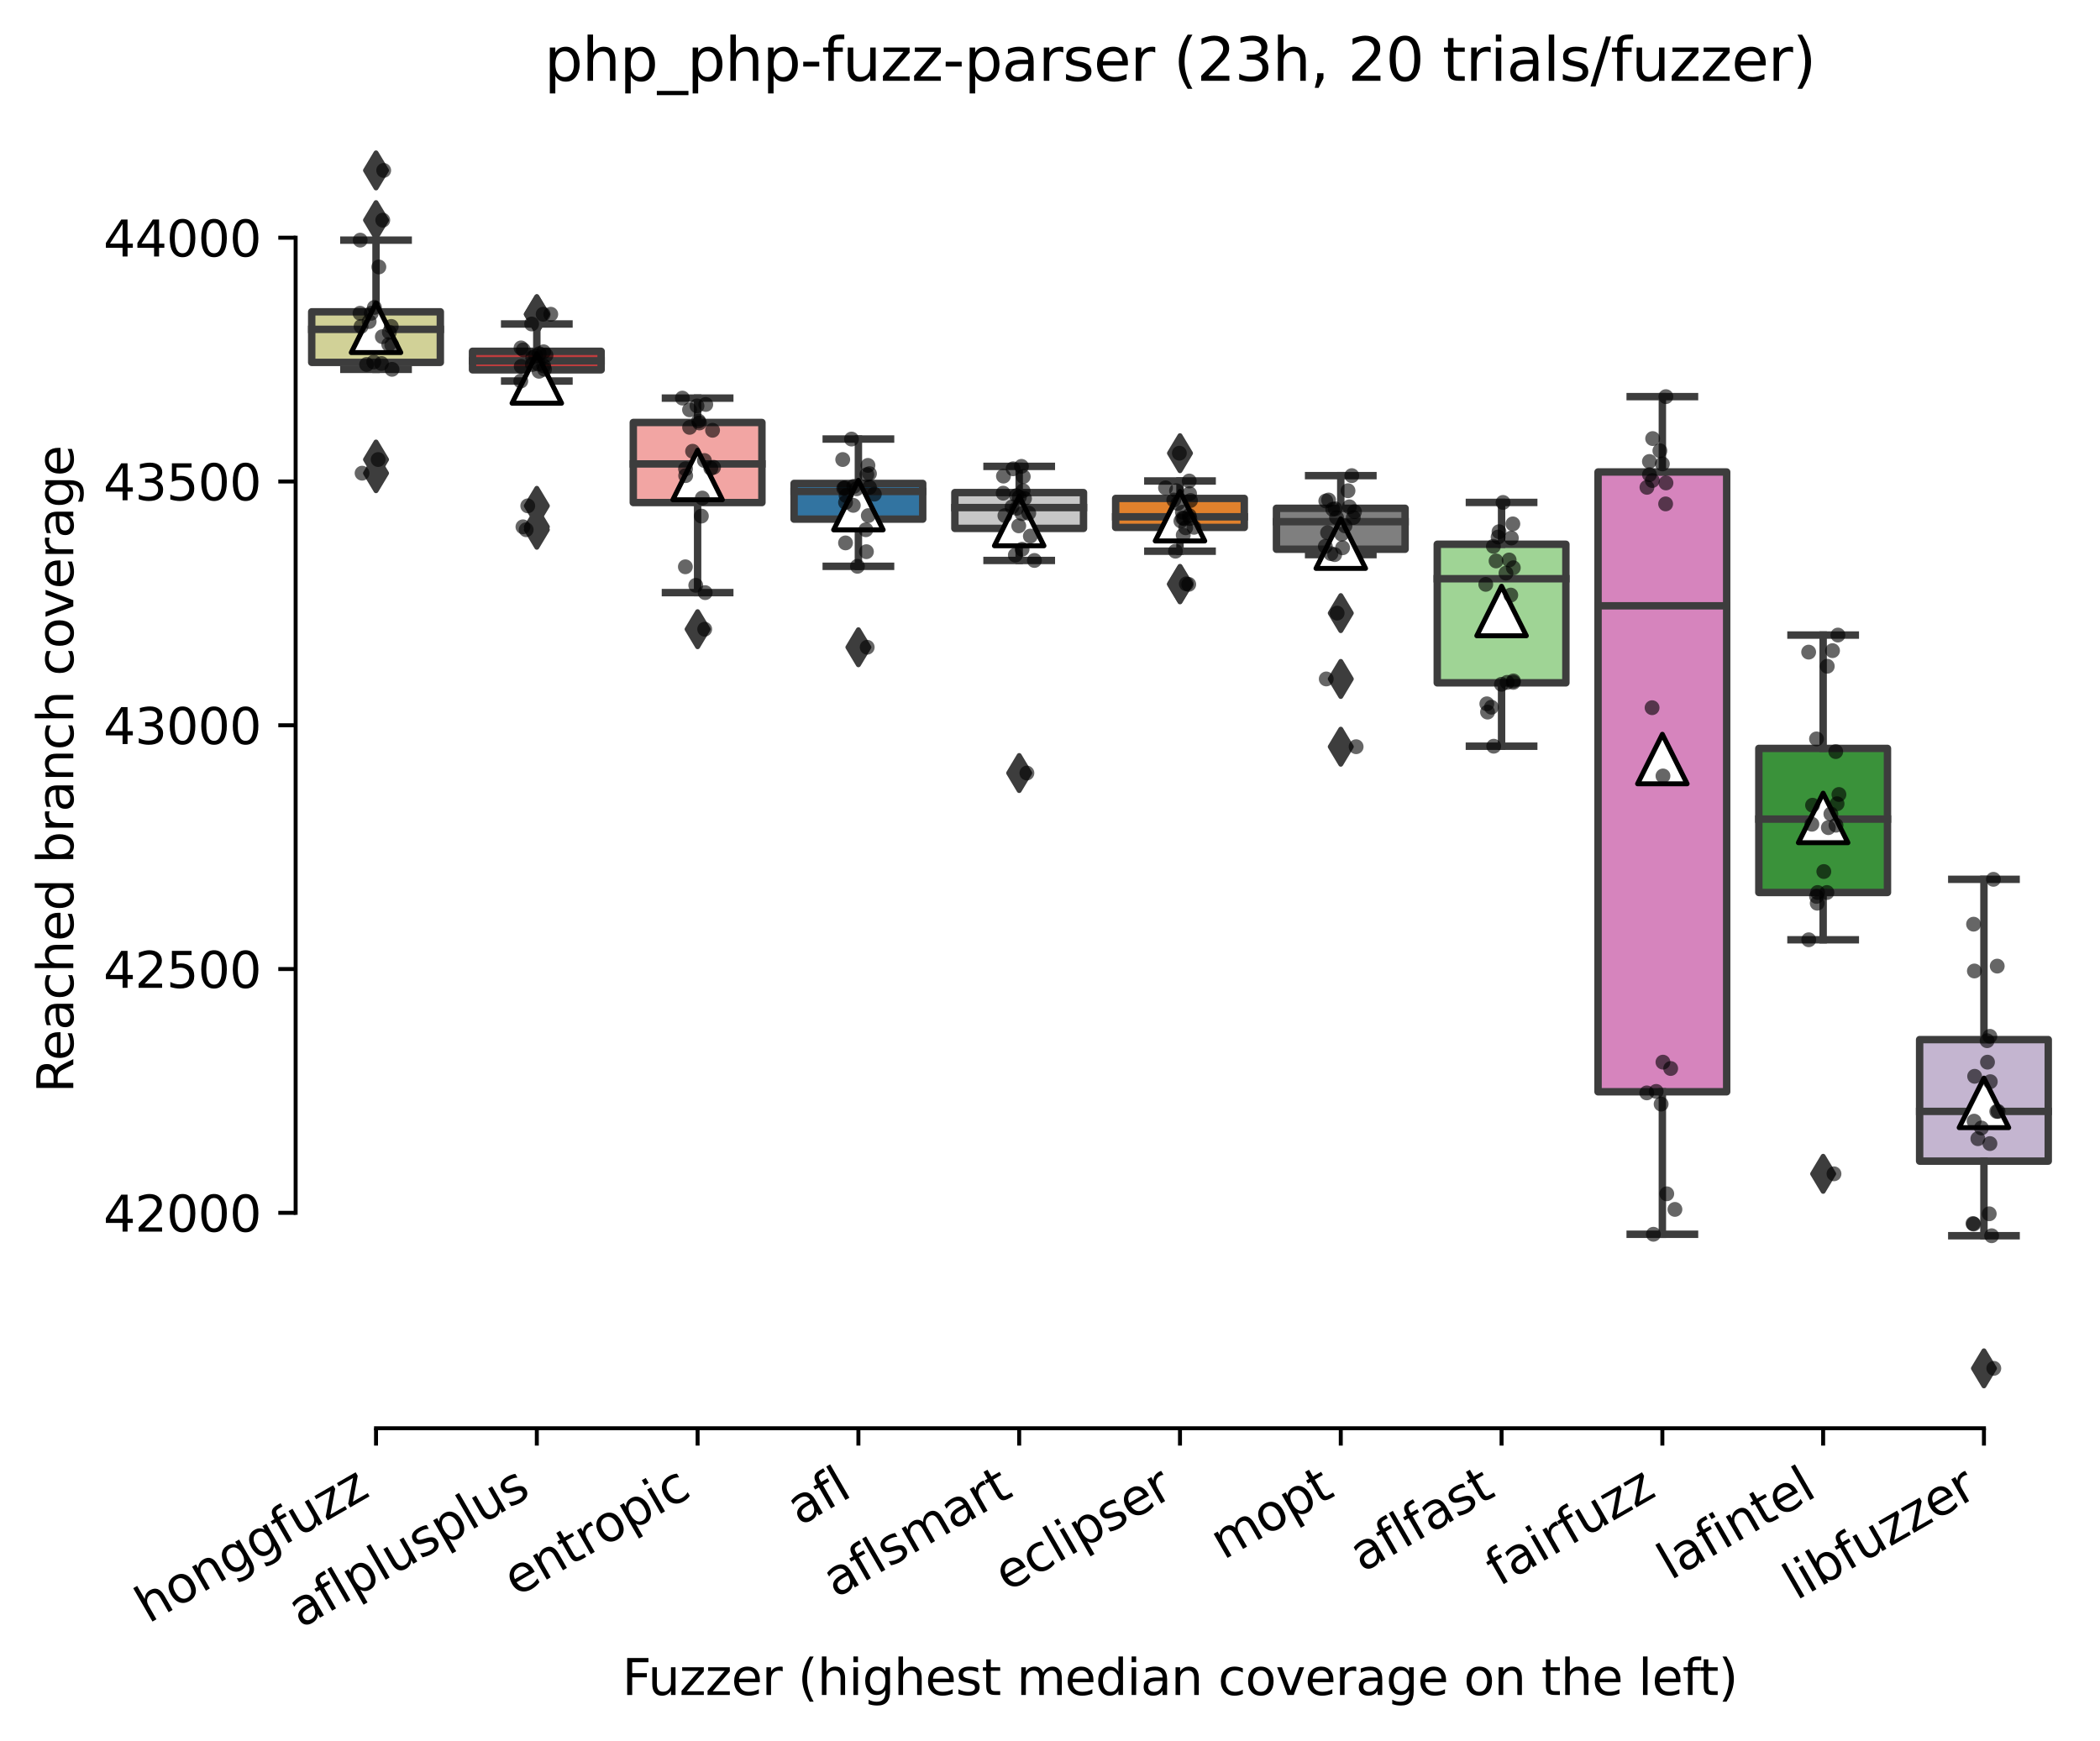 <?xml version="1.0" encoding="utf-8" standalone="no"?>
<!DOCTYPE svg PUBLIC "-//W3C//DTD SVG 1.1//EN"
  "http://www.w3.org/Graphics/SVG/1.1/DTD/svg11.dtd">
<svg xmlns:xlink="http://www.w3.org/1999/xlink" width="424.011pt" height="351.576pt" viewBox="0 0 424.011 351.576" xmlns="http://www.w3.org/2000/svg" version="1.1">
 <defs>
  <style type="text/css">*{stroke-linejoin: round; stroke-linecap: butt}</style>
 </defs>
 <g id="figure_1">
  <g id="patch_1">
   <path d="M 0 351.576 
L 424.011 351.576 
L 424.011 0 
L 0 0 
z
" style="fill: #ffffff"/>
  </g>
  <g id="axes_1">
   <g id="patch_2">
    <path d="M 59.691 288.43 
L 416.811 288.43 
L 416.811 22.318 
L 59.691 22.318 
z
" style="fill: #ffffff"/>
   </g>
   <g id="patch_3">
    <path d="M 62.937 73.183 
L 88.91 73.183 
L 88.91 62.968 
L 62.937 62.968 
L 62.937 73.183 
z
" clip-path="url(#p62e0d49ef8)" style="fill: #d1d197; stroke: #3d3d3d; stroke-width: 1.5; stroke-linejoin: miter"/>
   </g>
   <g id="patch_4">
    <path d="M 95.403 74.685 
L 121.375 74.685 
L 121.375 70.943 
L 95.403 70.943 
L 95.403 74.685 
z
" clip-path="url(#p62e0d49ef8)" style="fill: #c03d3e; stroke: #3d3d3d; stroke-width: 1.5; stroke-linejoin: miter"/>
   </g>
   <g id="patch_5">
    <path d="M 127.868 101.491 
L 153.84 101.491 
L 153.84 85.319 
L 127.868 85.319 
L 127.868 101.491 
z
" clip-path="url(#p62e0d49ef8)" style="fill: #f2a5a3; stroke: #3d3d3d; stroke-width: 1.5; stroke-linejoin: miter"/>
   </g>
   <g id="patch_6">
    <path d="M 160.334 104.839 
L 186.306 104.839 
L 186.306 97.626 
L 160.334 97.626 
L 160.334 104.839 
z
" clip-path="url(#p62e0d49ef8)" style="fill: #3274a1; stroke: #3d3d3d; stroke-width: 1.5; stroke-linejoin: miter"/>
   </g>
   <g id="patch_7">
    <path d="M 192.799 106.71 
L 218.771 106.71 
L 218.771 99.473 
L 192.799 99.473 
L 192.799 106.71 
z
" clip-path="url(#p62e0d49ef8)" style="fill: #c7c7c7; stroke: #3d3d3d; stroke-width: 1.5; stroke-linejoin: miter"/>
   </g>
   <g id="patch_8">
    <path d="M 225.264 106.513 
L 251.237 106.513 
L 251.237 100.654 
L 225.264 100.654 
L 225.264 106.513 
z
" clip-path="url(#p62e0d49ef8)" style="fill: #e1812c; stroke: #3d3d3d; stroke-width: 1.5; stroke-linejoin: miter"/>
   </g>
   <g id="patch_9">
    <path d="M 257.73 110.919 
L 283.702 110.919 
L 283.702 102.648 
L 257.73 102.648 
L 257.73 110.919 
z
" clip-path="url(#p62e0d49ef8)" style="fill: #7f7f7f; stroke: #3d3d3d; stroke-width: 1.5; stroke-linejoin: miter"/>
   </g>
   <g id="patch_10">
    <path d="M 290.195 137.897 
L 316.168 137.897 
L 316.168 109.91 
L 290.195 109.91 
L 290.195 137.897 
z
" clip-path="url(#p62e0d49ef8)" style="fill: #9fd495; stroke: #3d3d3d; stroke-width: 1.5; stroke-linejoin: miter"/>
   </g>
   <g id="patch_11">
    <path d="M 322.661 220.482 
L 348.633 220.482 
L 348.633 95.313 
L 322.661 95.313 
L 322.661 220.482 
z
" clip-path="url(#p62e0d49ef8)" style="fill: #d684bd; stroke: #3d3d3d; stroke-width: 1.5; stroke-linejoin: miter"/>
   </g>
   <g id="patch_12">
    <path d="M 355.126 180.236 
L 381.099 180.236 
L 381.099 151.14 
L 355.126 151.14 
L 355.126 180.236 
z
" clip-path="url(#p62e0d49ef8)" style="fill: #3a923a; stroke: #3d3d3d; stroke-width: 1.5; stroke-linejoin: miter"/>
   </g>
   <g id="patch_13">
    <path d="M 387.592 234.488 
L 413.564 234.488 
L 413.564 209.946 
L 387.592 209.946 
L 387.592 234.488 
z
" clip-path="url(#p62e0d49ef8)" style="fill: #c4b5d0; stroke: #3d3d3d; stroke-width: 1.5; stroke-linejoin: miter"/>
   </g>
   <g id="matplotlib.axis_1">
    <g id="xtick_1">
     <g id="line2d_1">
      <defs>
       <path id="m36b09cf8ad" d="M 0 0 
L 0 3.5 
" style="stroke: #000000; stroke-width: 0.8"/>
      </defs>
      <g>
       <use xlink:href="#m36b09cf8ad" x="75.923" y="288.43" style="stroke: #000000; stroke-width: 0.8"/>
      </g>
     </g>
     <g id="text_1">
      <!-- honggfuzz -->
      <g transform="translate(29.984 327.933)rotate(-30)scale(0.1 -0.1)">
       <defs>
        <path id="DejaVuSans-68" d="M 3513 2113 
L 3513 0 
L 2938 0 
L 2938 2094 
Q 2938 2591 2744 2837 
Q 2550 3084 2163 3084 
Q 1697 3084 1428 2787 
Q 1159 2491 1159 1978 
L 1159 0 
L 581 0 
L 581 4863 
L 1159 4863 
L 1159 2956 
Q 1366 3272 1645 3428 
Q 1925 3584 2291 3584 
Q 2894 3584 3203 3211 
Q 3513 2838 3513 2113 
z
" transform="scale(0.016)"/>
        <path id="DejaVuSans-6f" d="M 1959 3097 
Q 1497 3097 1228 2736 
Q 959 2375 959 1747 
Q 959 1119 1226 758 
Q 1494 397 1959 397 
Q 2419 397 2687 759 
Q 2956 1122 2956 1747 
Q 2956 2369 2687 2733 
Q 2419 3097 1959 3097 
z
M 1959 3584 
Q 2709 3584 3137 3096 
Q 3566 2609 3566 1747 
Q 3566 888 3137 398 
Q 2709 -91 1959 -91 
Q 1206 -91 779 398 
Q 353 888 353 1747 
Q 353 2609 779 3096 
Q 1206 3584 1959 3584 
z
" transform="scale(0.016)"/>
        <path id="DejaVuSans-6e" d="M 3513 2113 
L 3513 0 
L 2938 0 
L 2938 2094 
Q 2938 2591 2744 2837 
Q 2550 3084 2163 3084 
Q 1697 3084 1428 2787 
Q 1159 2491 1159 1978 
L 1159 0 
L 581 0 
L 581 3500 
L 1159 3500 
L 1159 2956 
Q 1366 3272 1645 3428 
Q 1925 3584 2291 3584 
Q 2894 3584 3203 3211 
Q 3513 2838 3513 2113 
z
" transform="scale(0.016)"/>
        <path id="DejaVuSans-67" d="M 2906 1791 
Q 2906 2416 2648 2759 
Q 2391 3103 1925 3103 
Q 1463 3103 1205 2759 
Q 947 2416 947 1791 
Q 947 1169 1205 825 
Q 1463 481 1925 481 
Q 2391 481 2648 825 
Q 2906 1169 2906 1791 
z
M 3481 434 
Q 3481 -459 3084 -895 
Q 2688 -1331 1869 -1331 
Q 1566 -1331 1297 -1286 
Q 1028 -1241 775 -1147 
L 775 -588 
Q 1028 -725 1275 -790 
Q 1522 -856 1778 -856 
Q 2344 -856 2625 -561 
Q 2906 -266 2906 331 
L 2906 616 
Q 2728 306 2450 153 
Q 2172 0 1784 0 
Q 1141 0 747 490 
Q 353 981 353 1791 
Q 353 2603 747 3093 
Q 1141 3584 1784 3584 
Q 2172 3584 2450 3431 
Q 2728 3278 2906 2969 
L 2906 3500 
L 3481 3500 
L 3481 434 
z
" transform="scale(0.016)"/>
        <path id="DejaVuSans-66" d="M 2375 4863 
L 2375 4384 
L 1825 4384 
Q 1516 4384 1395 4259 
Q 1275 4134 1275 3809 
L 1275 3500 
L 2222 3500 
L 2222 3053 
L 1275 3053 
L 1275 0 
L 697 0 
L 697 3053 
L 147 3053 
L 147 3500 
L 697 3500 
L 697 3744 
Q 697 4328 969 4595 
Q 1241 4863 1831 4863 
L 2375 4863 
z
" transform="scale(0.016)"/>
        <path id="DejaVuSans-75" d="M 544 1381 
L 544 3500 
L 1119 3500 
L 1119 1403 
Q 1119 906 1312 657 
Q 1506 409 1894 409 
Q 2359 409 2629 706 
Q 2900 1003 2900 1516 
L 2900 3500 
L 3475 3500 
L 3475 0 
L 2900 0 
L 2900 538 
Q 2691 219 2414 64 
Q 2138 -91 1772 -91 
Q 1169 -91 856 284 
Q 544 659 544 1381 
z
M 1991 3584 
L 1991 3584 
z
" transform="scale(0.016)"/>
        <path id="DejaVuSans-7a" d="M 353 3500 
L 3084 3500 
L 3084 2975 
L 922 459 
L 3084 459 
L 3084 0 
L 275 0 
L 275 525 
L 2438 3041 
L 353 3041 
L 353 3500 
z
" transform="scale(0.016)"/>
       </defs>
       <use xlink:href="#DejaVuSans-68"/>
       <use xlink:href="#DejaVuSans-6f" x="63.379"/>
       <use xlink:href="#DejaVuSans-6e" x="124.561"/>
       <use xlink:href="#DejaVuSans-67" x="187.939"/>
       <use xlink:href="#DejaVuSans-67" x="251.416"/>
       <use xlink:href="#DejaVuSans-66" x="314.893"/>
       <use xlink:href="#DejaVuSans-75" x="350.098"/>
       <use xlink:href="#DejaVuSans-7a" x="413.477"/>
       <use xlink:href="#DejaVuSans-7a" x="465.967"/>
      </g>
     </g>
    </g>
    <g id="xtick_2">
     <g id="line2d_2">
      <g>
       <use xlink:href="#m36b09cf8ad" x="108.389" y="288.43" style="stroke: #000000; stroke-width: 0.8"/>
      </g>
     </g>
     <g id="text_2">
      <!-- aflplusplus -->
      <g transform="translate(60.78 328.897)rotate(-30)scale(0.1 -0.1)">
       <defs>
        <path id="DejaVuSans-61" d="M 2194 1759 
Q 1497 1759 1228 1600 
Q 959 1441 959 1056 
Q 959 750 1161 570 
Q 1363 391 1709 391 
Q 2188 391 2477 730 
Q 2766 1069 2766 1631 
L 2766 1759 
L 2194 1759 
z
M 3341 1997 
L 3341 0 
L 2766 0 
L 2766 531 
Q 2569 213 2275 61 
Q 1981 -91 1556 -91 
Q 1019 -91 701 211 
Q 384 513 384 1019 
Q 384 1609 779 1909 
Q 1175 2209 1959 2209 
L 2766 2209 
L 2766 2266 
Q 2766 2663 2505 2880 
Q 2244 3097 1772 3097 
Q 1472 3097 1187 3025 
Q 903 2953 641 2809 
L 641 3341 
Q 956 3463 1253 3523 
Q 1550 3584 1831 3584 
Q 2591 3584 2966 3190 
Q 3341 2797 3341 1997 
z
" transform="scale(0.016)"/>
        <path id="DejaVuSans-6c" d="M 603 4863 
L 1178 4863 
L 1178 0 
L 603 0 
L 603 4863 
z
" transform="scale(0.016)"/>
        <path id="DejaVuSans-70" d="M 1159 525 
L 1159 -1331 
L 581 -1331 
L 581 3500 
L 1159 3500 
L 1159 2969 
Q 1341 3281 1617 3432 
Q 1894 3584 2278 3584 
Q 2916 3584 3314 3078 
Q 3713 2572 3713 1747 
Q 3713 922 3314 415 
Q 2916 -91 2278 -91 
Q 1894 -91 1617 61 
Q 1341 213 1159 525 
z
M 3116 1747 
Q 3116 2381 2855 2742 
Q 2594 3103 2138 3103 
Q 1681 3103 1420 2742 
Q 1159 2381 1159 1747 
Q 1159 1113 1420 752 
Q 1681 391 2138 391 
Q 2594 391 2855 752 
Q 3116 1113 3116 1747 
z
" transform="scale(0.016)"/>
        <path id="DejaVuSans-73" d="M 2834 3397 
L 2834 2853 
Q 2591 2978 2328 3040 
Q 2066 3103 1784 3103 
Q 1356 3103 1142 2972 
Q 928 2841 928 2578 
Q 928 2378 1081 2264 
Q 1234 2150 1697 2047 
L 1894 2003 
Q 2506 1872 2764 1633 
Q 3022 1394 3022 966 
Q 3022 478 2636 193 
Q 2250 -91 1575 -91 
Q 1294 -91 989 -36 
Q 684 19 347 128 
L 347 722 
Q 666 556 975 473 
Q 1284 391 1588 391 
Q 1994 391 2212 530 
Q 2431 669 2431 922 
Q 2431 1156 2273 1281 
Q 2116 1406 1581 1522 
L 1381 1569 
Q 847 1681 609 1914 
Q 372 2147 372 2553 
Q 372 3047 722 3315 
Q 1072 3584 1716 3584 
Q 2034 3584 2315 3537 
Q 2597 3491 2834 3397 
z
" transform="scale(0.016)"/>
       </defs>
       <use xlink:href="#DejaVuSans-61"/>
       <use xlink:href="#DejaVuSans-66" x="61.279"/>
       <use xlink:href="#DejaVuSans-6c" x="96.484"/>
       <use xlink:href="#DejaVuSans-70" x="124.268"/>
       <use xlink:href="#DejaVuSans-6c" x="187.744"/>
       <use xlink:href="#DejaVuSans-75" x="215.527"/>
       <use xlink:href="#DejaVuSans-73" x="278.906"/>
       <use xlink:href="#DejaVuSans-70" x="331.006"/>
       <use xlink:href="#DejaVuSans-6c" x="394.482"/>
       <use xlink:href="#DejaVuSans-75" x="422.266"/>
       <use xlink:href="#DejaVuSans-73" x="485.645"/>
      </g>
     </g>
    </g>
    <g id="xtick_3">
     <g id="line2d_3">
      <g>
       <use xlink:href="#m36b09cf8ad" x="140.854" y="288.43" style="stroke: #000000; stroke-width: 0.8"/>
      </g>
     </g>
     <g id="text_3">
      <!-- entropic -->
      <g transform="translate(104.272 322.531)rotate(-30)scale(0.1 -0.1)">
       <defs>
        <path id="DejaVuSans-65" d="M 3597 1894 
L 3597 1613 
L 953 1613 
Q 991 1019 1311 708 
Q 1631 397 2203 397 
Q 2534 397 2845 478 
Q 3156 559 3463 722 
L 3463 178 
Q 3153 47 2828 -22 
Q 2503 -91 2169 -91 
Q 1331 -91 842 396 
Q 353 884 353 1716 
Q 353 2575 817 3079 
Q 1281 3584 2069 3584 
Q 2775 3584 3186 3129 
Q 3597 2675 3597 1894 
z
M 3022 2063 
Q 3016 2534 2758 2815 
Q 2500 3097 2075 3097 
Q 1594 3097 1305 2825 
Q 1016 2553 972 2059 
L 3022 2063 
z
" transform="scale(0.016)"/>
        <path id="DejaVuSans-74" d="M 1172 4494 
L 1172 3500 
L 2356 3500 
L 2356 3053 
L 1172 3053 
L 1172 1153 
Q 1172 725 1289 603 
Q 1406 481 1766 481 
L 2356 481 
L 2356 0 
L 1766 0 
Q 1100 0 847 248 
Q 594 497 594 1153 
L 594 3053 
L 172 3053 
L 172 3500 
L 594 3500 
L 594 4494 
L 1172 4494 
z
" transform="scale(0.016)"/>
        <path id="DejaVuSans-72" d="M 2631 2963 
Q 2534 3019 2420 3045 
Q 2306 3072 2169 3072 
Q 1681 3072 1420 2755 
Q 1159 2438 1159 1844 
L 1159 0 
L 581 0 
L 581 3500 
L 1159 3500 
L 1159 2956 
Q 1341 3275 1631 3429 
Q 1922 3584 2338 3584 
Q 2397 3584 2469 3576 
Q 2541 3569 2628 3553 
L 2631 2963 
z
" transform="scale(0.016)"/>
        <path id="DejaVuSans-69" d="M 603 3500 
L 1178 3500 
L 1178 0 
L 603 0 
L 603 3500 
z
M 603 4863 
L 1178 4863 
L 1178 4134 
L 603 4134 
L 603 4863 
z
" transform="scale(0.016)"/>
        <path id="DejaVuSans-63" d="M 3122 3366 
L 3122 2828 
Q 2878 2963 2633 3030 
Q 2388 3097 2138 3097 
Q 1578 3097 1268 2742 
Q 959 2388 959 1747 
Q 959 1106 1268 751 
Q 1578 397 2138 397 
Q 2388 397 2633 464 
Q 2878 531 3122 666 
L 3122 134 
Q 2881 22 2623 -34 
Q 2366 -91 2075 -91 
Q 1284 -91 818 406 
Q 353 903 353 1747 
Q 353 2603 823 3093 
Q 1294 3584 2113 3584 
Q 2378 3584 2631 3529 
Q 2884 3475 3122 3366 
z
" transform="scale(0.016)"/>
       </defs>
       <use xlink:href="#DejaVuSans-65"/>
       <use xlink:href="#DejaVuSans-6e" x="61.523"/>
       <use xlink:href="#DejaVuSans-74" x="124.902"/>
       <use xlink:href="#DejaVuSans-72" x="164.111"/>
       <use xlink:href="#DejaVuSans-6f" x="202.975"/>
       <use xlink:href="#DejaVuSans-70" x="264.156"/>
       <use xlink:href="#DejaVuSans-69" x="327.633"/>
       <use xlink:href="#DejaVuSans-63" x="355.416"/>
      </g>
     </g>
    </g>
    <g id="xtick_4">
     <g id="line2d_4">
      <g>
       <use xlink:href="#m36b09cf8ad" x="173.32" y="288.43" style="stroke: #000000; stroke-width: 0.8"/>
      </g>
     </g>
     <g id="text_4">
      <!-- afl -->
      <g transform="translate(161.518 308.224)rotate(-30)scale(0.1 -0.1)">
       <use xlink:href="#DejaVuSans-61"/>
       <use xlink:href="#DejaVuSans-66" x="61.279"/>
       <use xlink:href="#DejaVuSans-6c" x="96.484"/>
      </g>
     </g>
    </g>
    <g id="xtick_5">
     <g id="line2d_5">
      <g>
       <use xlink:href="#m36b09cf8ad" x="205.785" y="288.43" style="stroke: #000000; stroke-width: 0.8"/>
      </g>
     </g>
     <g id="text_5">
      <!-- aflsmart -->
      <g transform="translate(168.774 322.779)rotate(-30)scale(0.1 -0.1)">
       <defs>
        <path id="DejaVuSans-6d" d="M 3328 2828 
Q 3544 3216 3844 3400 
Q 4144 3584 4550 3584 
Q 5097 3584 5394 3201 
Q 5691 2819 5691 2113 
L 5691 0 
L 5113 0 
L 5113 2094 
Q 5113 2597 4934 2840 
Q 4756 3084 4391 3084 
Q 3944 3084 3684 2787 
Q 3425 2491 3425 1978 
L 3425 0 
L 2847 0 
L 2847 2094 
Q 2847 2600 2669 2842 
Q 2491 3084 2119 3084 
Q 1678 3084 1418 2786 
Q 1159 2488 1159 1978 
L 1159 0 
L 581 0 
L 581 3500 
L 1159 3500 
L 1159 2956 
Q 1356 3278 1631 3431 
Q 1906 3584 2284 3584 
Q 2666 3584 2933 3390 
Q 3200 3197 3328 2828 
z
" transform="scale(0.016)"/>
       </defs>
       <use xlink:href="#DejaVuSans-61"/>
       <use xlink:href="#DejaVuSans-66" x="61.279"/>
       <use xlink:href="#DejaVuSans-6c" x="96.484"/>
       <use xlink:href="#DejaVuSans-73" x="124.268"/>
       <use xlink:href="#DejaVuSans-6d" x="176.367"/>
       <use xlink:href="#DejaVuSans-61" x="273.779"/>
       <use xlink:href="#DejaVuSans-72" x="335.059"/>
       <use xlink:href="#DejaVuSans-74" x="376.172"/>
      </g>
     </g>
    </g>
    <g id="xtick_6">
     <g id="line2d_6">
      <g>
       <use xlink:href="#m36b09cf8ad" x="238.251" y="288.43" style="stroke: #000000; stroke-width: 0.8"/>
      </g>
     </g>
     <g id="text_6">
      <!-- eclipser -->
      <g transform="translate(203.41 321.525)rotate(-30)scale(0.1 -0.1)">
       <use xlink:href="#DejaVuSans-65"/>
       <use xlink:href="#DejaVuSans-63" x="61.523"/>
       <use xlink:href="#DejaVuSans-6c" x="116.504"/>
       <use xlink:href="#DejaVuSans-69" x="144.287"/>
       <use xlink:href="#DejaVuSans-70" x="172.07"/>
       <use xlink:href="#DejaVuSans-73" x="235.547"/>
       <use xlink:href="#DejaVuSans-65" x="287.646"/>
       <use xlink:href="#DejaVuSans-72" x="349.17"/>
      </g>
     </g>
    </g>
    <g id="xtick_7">
     <g id="line2d_7">
      <g>
       <use xlink:href="#m36b09cf8ad" x="270.716" y="288.43" style="stroke: #000000; stroke-width: 0.8"/>
      </g>
     </g>
     <g id="text_7">
      <!-- mopt -->
      <g transform="translate(247.049 315.075)rotate(-30)scale(0.1 -0.1)">
       <use xlink:href="#DejaVuSans-6d"/>
       <use xlink:href="#DejaVuSans-6f" x="97.412"/>
       <use xlink:href="#DejaVuSans-70" x="158.594"/>
       <use xlink:href="#DejaVuSans-74" x="222.07"/>
      </g>
     </g>
    </g>
    <g id="xtick_8">
     <g id="line2d_8">
      <g>
       <use xlink:href="#m36b09cf8ad" x="303.182" y="288.43" style="stroke: #000000; stroke-width: 0.8"/>
      </g>
     </g>
     <g id="text_8">
      <!-- aflfast -->
      <g transform="translate(275.118 317.613)rotate(-30)scale(0.1 -0.1)">
       <use xlink:href="#DejaVuSans-61"/>
       <use xlink:href="#DejaVuSans-66" x="61.279"/>
       <use xlink:href="#DejaVuSans-6c" x="96.484"/>
       <use xlink:href="#DejaVuSans-66" x="124.268"/>
       <use xlink:href="#DejaVuSans-61" x="159.473"/>
       <use xlink:href="#DejaVuSans-73" x="220.752"/>
       <use xlink:href="#DejaVuSans-74" x="272.852"/>
      </g>
     </g>
    </g>
    <g id="xtick_9">
     <g id="line2d_9">
      <g>
       <use xlink:href="#m36b09cf8ad" x="335.647" y="288.43" style="stroke: #000000; stroke-width: 0.8"/>
      </g>
     </g>
     <g id="text_9">
      <!-- fairfuzz -->
      <g transform="translate(302.658 320.457)rotate(-30)scale(0.1 -0.1)">
       <use xlink:href="#DejaVuSans-66"/>
       <use xlink:href="#DejaVuSans-61" x="35.205"/>
       <use xlink:href="#DejaVuSans-69" x="96.484"/>
       <use xlink:href="#DejaVuSans-72" x="124.268"/>
       <use xlink:href="#DejaVuSans-66" x="165.381"/>
       <use xlink:href="#DejaVuSans-75" x="200.586"/>
       <use xlink:href="#DejaVuSans-7a" x="263.965"/>
       <use xlink:href="#DejaVuSans-7a" x="316.455"/>
      </g>
     </g>
    </g>
    <g id="xtick_10">
     <g id="line2d_10">
      <g>
       <use xlink:href="#m36b09cf8ad" x="368.112" y="288.43" style="stroke: #000000; stroke-width: 0.8"/>
      </g>
     </g>
     <g id="text_10">
      <!-- lafintel -->
      <g transform="translate(337.287 319.207)rotate(-30)scale(0.1 -0.1)">
       <use xlink:href="#DejaVuSans-6c"/>
       <use xlink:href="#DejaVuSans-61" x="27.783"/>
       <use xlink:href="#DejaVuSans-66" x="89.062"/>
       <use xlink:href="#DejaVuSans-69" x="124.268"/>
       <use xlink:href="#DejaVuSans-6e" x="152.051"/>
       <use xlink:href="#DejaVuSans-74" x="215.43"/>
       <use xlink:href="#DejaVuSans-65" x="254.639"/>
       <use xlink:href="#DejaVuSans-6c" x="316.162"/>
      </g>
     </g>
    </g>
    <g id="xtick_11">
     <g id="line2d_11">
      <g>
       <use xlink:href="#m36b09cf8ad" x="400.578" y="288.43" style="stroke: #000000; stroke-width: 0.8"/>
      </g>
     </g>
     <g id="text_11">
      <!-- libfuzzer -->
      <g transform="translate(362.712 323.272)rotate(-30)scale(0.1 -0.1)">
       <defs>
        <path id="DejaVuSans-62" d="M 3116 1747 
Q 3116 2381 2855 2742 
Q 2594 3103 2138 3103 
Q 1681 3103 1420 2742 
Q 1159 2381 1159 1747 
Q 1159 1113 1420 752 
Q 1681 391 2138 391 
Q 2594 391 2855 752 
Q 3116 1113 3116 1747 
z
M 1159 2969 
Q 1341 3281 1617 3432 
Q 1894 3584 2278 3584 
Q 2916 3584 3314 3078 
Q 3713 2572 3713 1747 
Q 3713 922 3314 415 
Q 2916 -91 2278 -91 
Q 1894 -91 1617 61 
Q 1341 213 1159 525 
L 1159 0 
L 581 0 
L 581 4863 
L 1159 4863 
L 1159 2969 
z
" transform="scale(0.016)"/>
       </defs>
       <use xlink:href="#DejaVuSans-6c"/>
       <use xlink:href="#DejaVuSans-69" x="27.783"/>
       <use xlink:href="#DejaVuSans-62" x="55.566"/>
       <use xlink:href="#DejaVuSans-66" x="119.043"/>
       <use xlink:href="#DejaVuSans-75" x="154.248"/>
       <use xlink:href="#DejaVuSans-7a" x="217.627"/>
       <use xlink:href="#DejaVuSans-7a" x="270.117"/>
       <use xlink:href="#DejaVuSans-65" x="322.607"/>
       <use xlink:href="#DejaVuSans-72" x="384.131"/>
      </g>
     </g>
    </g>
    <g id="text_12">
     <!-- Fuzzer (highest median coverage on the left) -->
     <g transform="translate(125.633 342.297)scale(0.1 -0.1)">
      <defs>
       <path id="DejaVuSans-46" d="M 628 4666 
L 3309 4666 
L 3309 4134 
L 1259 4134 
L 1259 2759 
L 3109 2759 
L 3109 2228 
L 1259 2228 
L 1259 0 
L 628 0 
L 628 4666 
z
" transform="scale(0.016)"/>
       <path id="DejaVuSans-20" transform="scale(0.016)"/>
       <path id="DejaVuSans-28" d="M 1984 4856 
Q 1566 4138 1362 3434 
Q 1159 2731 1159 2009 
Q 1159 1288 1364 580 
Q 1569 -128 1984 -844 
L 1484 -844 
Q 1016 -109 783 600 
Q 550 1309 550 2009 
Q 550 2706 781 3412 
Q 1013 4119 1484 4856 
L 1984 4856 
z
" transform="scale(0.016)"/>
       <path id="DejaVuSans-64" d="M 2906 2969 
L 2906 4863 
L 3481 4863 
L 3481 0 
L 2906 0 
L 2906 525 
Q 2725 213 2448 61 
Q 2172 -91 1784 -91 
Q 1150 -91 751 415 
Q 353 922 353 1747 
Q 353 2572 751 3078 
Q 1150 3584 1784 3584 
Q 2172 3584 2448 3432 
Q 2725 3281 2906 2969 
z
M 947 1747 
Q 947 1113 1208 752 
Q 1469 391 1925 391 
Q 2381 391 2643 752 
Q 2906 1113 2906 1747 
Q 2906 2381 2643 2742 
Q 2381 3103 1925 3103 
Q 1469 3103 1208 2742 
Q 947 2381 947 1747 
z
" transform="scale(0.016)"/>
       <path id="DejaVuSans-76" d="M 191 3500 
L 800 3500 
L 1894 563 
L 2988 3500 
L 3597 3500 
L 2284 0 
L 1503 0 
L 191 3500 
z
" transform="scale(0.016)"/>
       <path id="DejaVuSans-29" d="M 513 4856 
L 1013 4856 
Q 1481 4119 1714 3412 
Q 1947 2706 1947 2009 
Q 1947 1309 1714 600 
Q 1481 -109 1013 -844 
L 513 -844 
Q 928 -128 1133 580 
Q 1338 1288 1338 2009 
Q 1338 2731 1133 3434 
Q 928 4138 513 4856 
z
" transform="scale(0.016)"/>
      </defs>
      <use xlink:href="#DejaVuSans-46"/>
      <use xlink:href="#DejaVuSans-75" x="52.02"/>
      <use xlink:href="#DejaVuSans-7a" x="115.398"/>
      <use xlink:href="#DejaVuSans-7a" x="167.889"/>
      <use xlink:href="#DejaVuSans-65" x="220.379"/>
      <use xlink:href="#DejaVuSans-72" x="281.902"/>
      <use xlink:href="#DejaVuSans-20" x="323.016"/>
      <use xlink:href="#DejaVuSans-28" x="354.803"/>
      <use xlink:href="#DejaVuSans-68" x="393.816"/>
      <use xlink:href="#DejaVuSans-69" x="457.195"/>
      <use xlink:href="#DejaVuSans-67" x="484.979"/>
      <use xlink:href="#DejaVuSans-68" x="548.455"/>
      <use xlink:href="#DejaVuSans-65" x="611.834"/>
      <use xlink:href="#DejaVuSans-73" x="673.357"/>
      <use xlink:href="#DejaVuSans-74" x="725.457"/>
      <use xlink:href="#DejaVuSans-20" x="764.666"/>
      <use xlink:href="#DejaVuSans-6d" x="796.453"/>
      <use xlink:href="#DejaVuSans-65" x="893.865"/>
      <use xlink:href="#DejaVuSans-64" x="955.389"/>
      <use xlink:href="#DejaVuSans-69" x="1018.865"/>
      <use xlink:href="#DejaVuSans-61" x="1046.648"/>
      <use xlink:href="#DejaVuSans-6e" x="1107.928"/>
      <use xlink:href="#DejaVuSans-20" x="1171.307"/>
      <use xlink:href="#DejaVuSans-63" x="1203.094"/>
      <use xlink:href="#DejaVuSans-6f" x="1258.074"/>
      <use xlink:href="#DejaVuSans-76" x="1319.256"/>
      <use xlink:href="#DejaVuSans-65" x="1378.436"/>
      <use xlink:href="#DejaVuSans-72" x="1439.959"/>
      <use xlink:href="#DejaVuSans-61" x="1481.072"/>
      <use xlink:href="#DejaVuSans-67" x="1542.352"/>
      <use xlink:href="#DejaVuSans-65" x="1605.828"/>
      <use xlink:href="#DejaVuSans-20" x="1667.352"/>
      <use xlink:href="#DejaVuSans-6f" x="1699.139"/>
      <use xlink:href="#DejaVuSans-6e" x="1760.32"/>
      <use xlink:href="#DejaVuSans-20" x="1823.699"/>
      <use xlink:href="#DejaVuSans-74" x="1855.486"/>
      <use xlink:href="#DejaVuSans-68" x="1894.695"/>
      <use xlink:href="#DejaVuSans-65" x="1958.074"/>
      <use xlink:href="#DejaVuSans-20" x="2019.598"/>
      <use xlink:href="#DejaVuSans-6c" x="2051.385"/>
      <use xlink:href="#DejaVuSans-65" x="2079.168"/>
      <use xlink:href="#DejaVuSans-66" x="2140.691"/>
      <use xlink:href="#DejaVuSans-74" x="2174.146"/>
      <use xlink:href="#DejaVuSans-29" x="2213.355"/>
     </g>
    </g>
   </g>
   <g id="matplotlib.axis_2">
    <g id="ytick_1">
     <g id="line2d_12">
      <defs>
       <path id="m4cc8089f28" d="M 0 0 
L -3.5 0 
" style="stroke: #000000; stroke-width: 0.8"/>
      </defs>
      <g>
       <use xlink:href="#m4cc8089f28" x="59.691" y="244.925" style="stroke: #000000; stroke-width: 0.8"/>
      </g>
     </g>
     <g id="text_13">
      <!-- 42000 -->
      <g transform="translate(20.878 248.724)scale(0.1 -0.1)">
       <defs>
        <path id="DejaVuSans-34" d="M 2419 4116 
L 825 1625 
L 2419 1625 
L 2419 4116 
z
M 2253 4666 
L 3047 4666 
L 3047 1625 
L 3713 1625 
L 3713 1100 
L 3047 1100 
L 3047 0 
L 2419 0 
L 2419 1100 
L 313 1100 
L 313 1709 
L 2253 4666 
z
" transform="scale(0.016)"/>
        <path id="DejaVuSans-32" d="M 1228 531 
L 3431 531 
L 3431 0 
L 469 0 
L 469 531 
Q 828 903 1448 1529 
Q 2069 2156 2228 2338 
Q 2531 2678 2651 2914 
Q 2772 3150 2772 3378 
Q 2772 3750 2511 3984 
Q 2250 4219 1831 4219 
Q 1534 4219 1204 4116 
Q 875 4013 500 3803 
L 500 4441 
Q 881 4594 1212 4672 
Q 1544 4750 1819 4750 
Q 2544 4750 2975 4387 
Q 3406 4025 3406 3419 
Q 3406 3131 3298 2873 
Q 3191 2616 2906 2266 
Q 2828 2175 2409 1742 
Q 1991 1309 1228 531 
z
" transform="scale(0.016)"/>
        <path id="DejaVuSans-30" d="M 2034 4250 
Q 1547 4250 1301 3770 
Q 1056 3291 1056 2328 
Q 1056 1369 1301 889 
Q 1547 409 2034 409 
Q 2525 409 2770 889 
Q 3016 1369 3016 2328 
Q 3016 3291 2770 3770 
Q 2525 4250 2034 4250 
z
M 2034 4750 
Q 2819 4750 3233 4129 
Q 3647 3509 3647 2328 
Q 3647 1150 3233 529 
Q 2819 -91 2034 -91 
Q 1250 -91 836 529 
Q 422 1150 422 2328 
Q 422 3509 836 4129 
Q 1250 4750 2034 4750 
z
" transform="scale(0.016)"/>
       </defs>
       <use xlink:href="#DejaVuSans-34"/>
       <use xlink:href="#DejaVuSans-32" x="63.623"/>
       <use xlink:href="#DejaVuSans-30" x="127.246"/>
       <use xlink:href="#DejaVuSans-30" x="190.869"/>
       <use xlink:href="#DejaVuSans-30" x="254.492"/>
      </g>
     </g>
    </g>
    <g id="ytick_2">
     <g id="line2d_13">
      <g>
       <use xlink:href="#m4cc8089f28" x="59.691" y="195.694" style="stroke: #000000; stroke-width: 0.8"/>
      </g>
     </g>
     <g id="text_14">
      <!-- 42500 -->
      <g transform="translate(20.878 199.493)scale(0.1 -0.1)">
       <defs>
        <path id="DejaVuSans-35" d="M 691 4666 
L 3169 4666 
L 3169 4134 
L 1269 4134 
L 1269 2991 
Q 1406 3038 1543 3061 
Q 1681 3084 1819 3084 
Q 2600 3084 3056 2656 
Q 3513 2228 3513 1497 
Q 3513 744 3044 326 
Q 2575 -91 1722 -91 
Q 1428 -91 1123 -41 
Q 819 9 494 109 
L 494 744 
Q 775 591 1075 516 
Q 1375 441 1709 441 
Q 2250 441 2565 725 
Q 2881 1009 2881 1497 
Q 2881 1984 2565 2268 
Q 2250 2553 1709 2553 
Q 1456 2553 1204 2497 
Q 953 2441 691 2322 
L 691 4666 
z
" transform="scale(0.016)"/>
       </defs>
       <use xlink:href="#DejaVuSans-34"/>
       <use xlink:href="#DejaVuSans-32" x="63.623"/>
       <use xlink:href="#DejaVuSans-35" x="127.246"/>
       <use xlink:href="#DejaVuSans-30" x="190.869"/>
       <use xlink:href="#DejaVuSans-30" x="254.492"/>
      </g>
     </g>
    </g>
    <g id="ytick_3">
     <g id="line2d_14">
      <g>
       <use xlink:href="#m4cc8089f28" x="59.691" y="146.463" style="stroke: #000000; stroke-width: 0.8"/>
      </g>
     </g>
     <g id="text_15">
      <!-- 43000 -->
      <g transform="translate(20.878 150.263)scale(0.1 -0.1)">
       <defs>
        <path id="DejaVuSans-33" d="M 2597 2516 
Q 3050 2419 3304 2112 
Q 3559 1806 3559 1356 
Q 3559 666 3084 287 
Q 2609 -91 1734 -91 
Q 1441 -91 1130 -33 
Q 819 25 488 141 
L 488 750 
Q 750 597 1062 519 
Q 1375 441 1716 441 
Q 2309 441 2620 675 
Q 2931 909 2931 1356 
Q 2931 1769 2642 2001 
Q 2353 2234 1838 2234 
L 1294 2234 
L 1294 2753 
L 1863 2753 
Q 2328 2753 2575 2939 
Q 2822 3125 2822 3475 
Q 2822 3834 2567 4026 
Q 2313 4219 1838 4219 
Q 1578 4219 1281 4162 
Q 984 4106 628 3988 
L 628 4550 
Q 988 4650 1302 4700 
Q 1616 4750 1894 4750 
Q 2613 4750 3031 4423 
Q 3450 4097 3450 3541 
Q 3450 3153 3228 2886 
Q 3006 2619 2597 2516 
z
" transform="scale(0.016)"/>
       </defs>
       <use xlink:href="#DejaVuSans-34"/>
       <use xlink:href="#DejaVuSans-33" x="63.623"/>
       <use xlink:href="#DejaVuSans-30" x="127.246"/>
       <use xlink:href="#DejaVuSans-30" x="190.869"/>
       <use xlink:href="#DejaVuSans-30" x="254.492"/>
      </g>
     </g>
    </g>
    <g id="ytick_4">
     <g id="line2d_15">
      <g>
       <use xlink:href="#m4cc8089f28" x="59.691" y="97.233" style="stroke: #000000; stroke-width: 0.8"/>
      </g>
     </g>
     <g id="text_16">
      <!-- 43500 -->
      <g transform="translate(20.878 101.032)scale(0.1 -0.1)">
       <use xlink:href="#DejaVuSans-34"/>
       <use xlink:href="#DejaVuSans-33" x="63.623"/>
       <use xlink:href="#DejaVuSans-35" x="127.246"/>
       <use xlink:href="#DejaVuSans-30" x="190.869"/>
       <use xlink:href="#DejaVuSans-30" x="254.492"/>
      </g>
     </g>
    </g>
    <g id="ytick_5">
     <g id="line2d_16">
      <g>
       <use xlink:href="#m4cc8089f28" x="59.691" y="48.002" style="stroke: #000000; stroke-width: 0.8"/>
      </g>
     </g>
     <g id="text_17">
      <!-- 44000 -->
      <g transform="translate(20.878 51.801)scale(0.1 -0.1)">
       <use xlink:href="#DejaVuSans-34"/>
       <use xlink:href="#DejaVuSans-34" x="63.623"/>
       <use xlink:href="#DejaVuSans-30" x="127.246"/>
       <use xlink:href="#DejaVuSans-30" x="190.869"/>
       <use xlink:href="#DejaVuSans-30" x="254.492"/>
      </g>
     </g>
    </g>
    <g id="text_18">
     <!-- Reached branch coverage -->
     <g transform="translate(14.798 220.706)rotate(-90)scale(0.1 -0.1)">
      <defs>
       <path id="DejaVuSans-52" d="M 2841 2188 
Q 3044 2119 3236 1894 
Q 3428 1669 3622 1275 
L 4263 0 
L 3584 0 
L 2988 1197 
Q 2756 1666 2539 1819 
Q 2322 1972 1947 1972 
L 1259 1972 
L 1259 0 
L 628 0 
L 628 4666 
L 2053 4666 
Q 2853 4666 3247 4331 
Q 3641 3997 3641 3322 
Q 3641 2881 3436 2590 
Q 3231 2300 2841 2188 
z
M 1259 4147 
L 1259 2491 
L 2053 2491 
Q 2509 2491 2742 2702 
Q 2975 2913 2975 3322 
Q 2975 3731 2742 3939 
Q 2509 4147 2053 4147 
L 1259 4147 
z
" transform="scale(0.016)"/>
      </defs>
      <use xlink:href="#DejaVuSans-52"/>
      <use xlink:href="#DejaVuSans-65" x="64.982"/>
      <use xlink:href="#DejaVuSans-61" x="126.506"/>
      <use xlink:href="#DejaVuSans-63" x="187.785"/>
      <use xlink:href="#DejaVuSans-68" x="242.766"/>
      <use xlink:href="#DejaVuSans-65" x="306.145"/>
      <use xlink:href="#DejaVuSans-64" x="367.668"/>
      <use xlink:href="#DejaVuSans-20" x="431.145"/>
      <use xlink:href="#DejaVuSans-62" x="462.932"/>
      <use xlink:href="#DejaVuSans-72" x="526.408"/>
      <use xlink:href="#DejaVuSans-61" x="567.521"/>
      <use xlink:href="#DejaVuSans-6e" x="628.801"/>
      <use xlink:href="#DejaVuSans-63" x="692.18"/>
      <use xlink:href="#DejaVuSans-68" x="747.16"/>
      <use xlink:href="#DejaVuSans-20" x="810.539"/>
      <use xlink:href="#DejaVuSans-63" x="842.326"/>
      <use xlink:href="#DejaVuSans-6f" x="897.307"/>
      <use xlink:href="#DejaVuSans-76" x="958.488"/>
      <use xlink:href="#DejaVuSans-65" x="1017.668"/>
      <use xlink:href="#DejaVuSans-72" x="1079.191"/>
      <use xlink:href="#DejaVuSans-61" x="1120.305"/>
      <use xlink:href="#DejaVuSans-67" x="1181.584"/>
      <use xlink:href="#DejaVuSans-65" x="1245.061"/>
     </g>
    </g>
   </g>
   <g id="line2d_17">
    <path d="M 75.923 73.183 
L 75.923 74.586 
" clip-path="url(#p62e0d49ef8)" style="fill: none; stroke: #3d3d3d; stroke-width: 1.5; stroke-linecap: square"/>
   </g>
   <g id="line2d_18">
    <path d="M 75.923 62.968 
L 75.923 48.494 
" clip-path="url(#p62e0d49ef8)" style="fill: none; stroke: #3d3d3d; stroke-width: 1.5; stroke-linecap: square"/>
   </g>
   <g id="line2d_19">
    <path d="M 69.43 74.586 
L 82.416 74.586 
" clip-path="url(#p62e0d49ef8)" style="fill: none; stroke: #3d3d3d; stroke-width: 1.5; stroke-linecap: square"/>
   </g>
   <g id="line2d_20">
    <path d="M 69.43 48.494 
L 82.416 48.494 
" clip-path="url(#p62e0d49ef8)" style="fill: none; stroke: #3d3d3d; stroke-width: 1.5; stroke-linecap: square"/>
   </g>
   <g id="line2d_21">
    <defs>
     <path id="m97b880305d" d="M -0 3.536 
L 2.121 0 
L -0 -3.536 
L -2.121 -0 
z
" style="stroke: #3d3d3d; stroke-linejoin: miter"/>
    </defs>
    <g clip-path="url(#p62e0d49ef8)">
     <use xlink:href="#m97b880305d" x="75.923" y="95.559" style="fill: #3d3d3d; stroke: #3d3d3d; stroke-linejoin: miter"/>
     <use xlink:href="#m97b880305d" x="75.923" y="92.802" style="fill: #3d3d3d; stroke: #3d3d3d; stroke-linejoin: miter"/>
     <use xlink:href="#m97b880305d" x="75.923" y="44.457" style="fill: #3d3d3d; stroke: #3d3d3d; stroke-linejoin: miter"/>
     <use xlink:href="#m97b880305d" x="75.923" y="34.414" style="fill: #3d3d3d; stroke: #3d3d3d; stroke-linejoin: miter"/>
    </g>
   </g>
   <g id="line2d_22">
    <path d="M 108.389 74.685 
L 108.389 76.95 
" clip-path="url(#p62e0d49ef8)" style="fill: none; stroke: #3d3d3d; stroke-width: 1.5; stroke-linecap: square"/>
   </g>
   <g id="line2d_23">
    <path d="M 108.389 70.943 
L 108.389 65.43 
" clip-path="url(#p62e0d49ef8)" style="fill: none; stroke: #3d3d3d; stroke-width: 1.5; stroke-linecap: square"/>
   </g>
   <g id="line2d_24">
    <path d="M 101.896 76.95 
L 114.882 76.95 
" clip-path="url(#p62e0d49ef8)" style="fill: none; stroke: #3d3d3d; stroke-width: 1.5; stroke-linecap: square"/>
   </g>
   <g id="line2d_25">
    <path d="M 101.896 65.43 
L 114.882 65.43 
" clip-path="url(#p62e0d49ef8)" style="fill: none; stroke: #3d3d3d; stroke-width: 1.5; stroke-linecap: square"/>
   </g>
   <g id="line2d_26">
    <g clip-path="url(#p62e0d49ef8)">
     <use xlink:href="#m97b880305d" x="108.389" y="106.39" style="fill: #3d3d3d; stroke: #3d3d3d; stroke-linejoin: miter"/>
     <use xlink:href="#m97b880305d" x="108.389" y="102.156" style="fill: #3d3d3d; stroke: #3d3d3d; stroke-linejoin: miter"/>
     <use xlink:href="#m97b880305d" x="108.389" y="106.98" style="fill: #3d3d3d; stroke: #3d3d3d; stroke-linejoin: miter"/>
     <use xlink:href="#m97b880305d" x="108.389" y="63.46" style="fill: #3d3d3d; stroke: #3d3d3d; stroke-linejoin: miter"/>
     <use xlink:href="#m97b880305d" x="108.389" y="63.46" style="fill: #3d3d3d; stroke: #3d3d3d; stroke-linejoin: miter"/>
    </g>
   </g>
   <g id="line2d_27">
    <path d="M 140.854 101.491 
L 140.854 119.682 
" clip-path="url(#p62e0d49ef8)" style="fill: none; stroke: #3d3d3d; stroke-width: 1.5; stroke-linecap: square"/>
   </g>
   <g id="line2d_28">
    <path d="M 140.854 85.319 
L 140.854 80.396 
" clip-path="url(#p62e0d49ef8)" style="fill: none; stroke: #3d3d3d; stroke-width: 1.5; stroke-linecap: square"/>
   </g>
   <g id="line2d_29">
    <path d="M 134.361 119.682 
L 147.347 119.682 
" clip-path="url(#p62e0d49ef8)" style="fill: none; stroke: #3d3d3d; stroke-width: 1.5; stroke-linecap: square"/>
   </g>
   <g id="line2d_30">
    <path d="M 134.361 80.396 
L 147.347 80.396 
" clip-path="url(#p62e0d49ef8)" style="fill: none; stroke: #3d3d3d; stroke-width: 1.5; stroke-linecap: square"/>
   </g>
   <g id="line2d_31">
    <g clip-path="url(#p62e0d49ef8)">
     <use xlink:href="#m97b880305d" x="140.854" y="127.066" style="fill: #3d3d3d; stroke: #3d3d3d; stroke-linejoin: miter"/>
    </g>
   </g>
   <g id="line2d_32">
    <path d="M 173.32 104.839 
L 173.32 114.365 
" clip-path="url(#p62e0d49ef8)" style="fill: none; stroke: #3d3d3d; stroke-width: 1.5; stroke-linecap: square"/>
   </g>
   <g id="line2d_33">
    <path d="M 173.32 97.626 
L 173.32 88.666 
" clip-path="url(#p62e0d49ef8)" style="fill: none; stroke: #3d3d3d; stroke-width: 1.5; stroke-linecap: square"/>
   </g>
   <g id="line2d_34">
    <path d="M 166.827 114.365 
L 179.813 114.365 
" clip-path="url(#p62e0d49ef8)" style="fill: none; stroke: #3d3d3d; stroke-width: 1.5; stroke-linecap: square"/>
   </g>
   <g id="line2d_35">
    <path d="M 166.827 88.666 
L 179.813 88.666 
" clip-path="url(#p62e0d49ef8)" style="fill: none; stroke: #3d3d3d; stroke-width: 1.5; stroke-linecap: square"/>
   </g>
   <g id="line2d_36">
    <g clip-path="url(#p62e0d49ef8)">
     <use xlink:href="#m97b880305d" x="173.32" y="130.71" style="fill: #3d3d3d; stroke: #3d3d3d; stroke-linejoin: miter"/>
    </g>
   </g>
   <g id="line2d_37">
    <path d="M 205.785 106.71 
L 205.785 113.183 
" clip-path="url(#p62e0d49ef8)" style="fill: none; stroke: #3d3d3d; stroke-width: 1.5; stroke-linecap: square"/>
   </g>
   <g id="line2d_38">
    <path d="M 205.785 99.473 
L 205.785 94.18 
" clip-path="url(#p62e0d49ef8)" style="fill: none; stroke: #3d3d3d; stroke-width: 1.5; stroke-linecap: square"/>
   </g>
   <g id="line2d_39">
    <path d="M 199.292 113.183 
L 212.278 113.183 
" clip-path="url(#p62e0d49ef8)" style="fill: none; stroke: #3d3d3d; stroke-width: 1.5; stroke-linecap: square"/>
   </g>
   <g id="line2d_40">
    <path d="M 199.292 94.18 
L 212.278 94.18 
" clip-path="url(#p62e0d49ef8)" style="fill: none; stroke: #3d3d3d; stroke-width: 1.5; stroke-linecap: square"/>
   </g>
   <g id="line2d_41">
    <g clip-path="url(#p62e0d49ef8)">
     <use xlink:href="#m97b880305d" x="205.785" y="156.113" style="fill: #3d3d3d; stroke: #3d3d3d; stroke-linejoin: miter"/>
    </g>
   </g>
   <g id="line2d_42">
    <path d="M 238.251 106.513 
L 238.251 111.313 
" clip-path="url(#p62e0d49ef8)" style="fill: none; stroke: #3d3d3d; stroke-width: 1.5; stroke-linecap: square"/>
   </g>
   <g id="line2d_43">
    <path d="M 238.251 100.654 
L 238.251 97.134 
" clip-path="url(#p62e0d49ef8)" style="fill: none; stroke: #3d3d3d; stroke-width: 1.5; stroke-linecap: square"/>
   </g>
   <g id="line2d_44">
    <path d="M 231.758 111.313 
L 244.744 111.313 
" clip-path="url(#p62e0d49ef8)" style="fill: none; stroke: #3d3d3d; stroke-width: 1.5; stroke-linecap: square"/>
   </g>
   <g id="line2d_45">
    <path d="M 231.758 97.134 
L 244.744 97.134 
" clip-path="url(#p62e0d49ef8)" style="fill: none; stroke: #3d3d3d; stroke-width: 1.5; stroke-linecap: square"/>
   </g>
   <g id="line2d_46">
    <g clip-path="url(#p62e0d49ef8)">
     <use xlink:href="#m97b880305d" x="238.251" y="118.008" style="fill: #3d3d3d; stroke: #3d3d3d; stroke-linejoin: miter"/>
     <use xlink:href="#m97b880305d" x="238.251" y="117.91" style="fill: #3d3d3d; stroke: #3d3d3d; stroke-linejoin: miter"/>
     <use xlink:href="#m97b880305d" x="238.251" y="91.522" style="fill: #3d3d3d; stroke: #3d3d3d; stroke-linejoin: miter"/>
    </g>
   </g>
   <g id="line2d_47">
    <path d="M 270.716 110.919 
L 270.716 112.002 
" clip-path="url(#p62e0d49ef8)" style="fill: none; stroke: #3d3d3d; stroke-width: 1.5; stroke-linecap: square"/>
   </g>
   <g id="line2d_48">
    <path d="M 270.716 102.648 
L 270.716 96.051 
" clip-path="url(#p62e0d49ef8)" style="fill: none; stroke: #3d3d3d; stroke-width: 1.5; stroke-linecap: square"/>
   </g>
   <g id="line2d_49">
    <path d="M 264.223 112.002 
L 277.209 112.002 
" clip-path="url(#p62e0d49ef8)" style="fill: none; stroke: #3d3d3d; stroke-width: 1.5; stroke-linecap: square"/>
   </g>
   <g id="line2d_50">
    <path d="M 264.223 96.051 
L 277.209 96.051 
" clip-path="url(#p62e0d49ef8)" style="fill: none; stroke: #3d3d3d; stroke-width: 1.5; stroke-linecap: square"/>
   </g>
   <g id="line2d_51">
    <g clip-path="url(#p62e0d49ef8)">
     <use xlink:href="#m97b880305d" x="270.716" y="137.11" style="fill: #3d3d3d; stroke: #3d3d3d; stroke-linejoin: miter"/>
     <use xlink:href="#m97b880305d" x="270.716" y="123.817" style="fill: #3d3d3d; stroke: #3d3d3d; stroke-linejoin: miter"/>
     <use xlink:href="#m97b880305d" x="270.716" y="150.796" style="fill: #3d3d3d; stroke: #3d3d3d; stroke-linejoin: miter"/>
    </g>
   </g>
   <g id="line2d_52">
    <path d="M 303.182 137.897 
L 303.182 150.697 
" clip-path="url(#p62e0d49ef8)" style="fill: none; stroke: #3d3d3d; stroke-width: 1.5; stroke-linecap: square"/>
   </g>
   <g id="line2d_53">
    <path d="M 303.182 109.91 
L 303.182 101.466 
" clip-path="url(#p62e0d49ef8)" style="fill: none; stroke: #3d3d3d; stroke-width: 1.5; stroke-linecap: square"/>
   </g>
   <g id="line2d_54">
    <path d="M 296.688 150.697 
L 309.675 150.697 
" clip-path="url(#p62e0d49ef8)" style="fill: none; stroke: #3d3d3d; stroke-width: 1.5; stroke-linecap: square"/>
   </g>
   <g id="line2d_55">
    <path d="M 296.688 101.466 
L 309.675 101.466 
" clip-path="url(#p62e0d49ef8)" style="fill: none; stroke: #3d3d3d; stroke-width: 1.5; stroke-linecap: square"/>
   </g>
   <g id="line2d_56"/>
   <g id="line2d_57">
    <path d="M 335.647 220.482 
L 335.647 249.257 
" clip-path="url(#p62e0d49ef8)" style="fill: none; stroke: #3d3d3d; stroke-width: 1.5; stroke-linecap: square"/>
   </g>
   <g id="line2d_58">
    <path d="M 335.647 95.313 
L 335.647 80.1 
" clip-path="url(#p62e0d49ef8)" style="fill: none; stroke: #3d3d3d; stroke-width: 1.5; stroke-linecap: square"/>
   </g>
   <g id="line2d_59">
    <path d="M 329.154 249.257 
L 342.14 249.257 
" clip-path="url(#p62e0d49ef8)" style="fill: none; stroke: #3d3d3d; stroke-width: 1.5; stroke-linecap: square"/>
   </g>
   <g id="line2d_60">
    <path d="M 329.154 80.1 
L 342.14 80.1 
" clip-path="url(#p62e0d49ef8)" style="fill: none; stroke: #3d3d3d; stroke-width: 1.5; stroke-linecap: square"/>
   </g>
   <g id="line2d_61"/>
   <g id="line2d_62">
    <path d="M 368.112 180.236 
L 368.112 189.786 
" clip-path="url(#p62e0d49ef8)" style="fill: none; stroke: #3d3d3d; stroke-width: 1.5; stroke-linecap: square"/>
   </g>
   <g id="line2d_63">
    <path d="M 368.112 151.14 
L 368.112 128.248 
" clip-path="url(#p62e0d49ef8)" style="fill: none; stroke: #3d3d3d; stroke-width: 1.5; stroke-linecap: square"/>
   </g>
   <g id="line2d_64">
    <path d="M 361.619 189.786 
L 374.606 189.786 
" clip-path="url(#p62e0d49ef8)" style="fill: none; stroke: #3d3d3d; stroke-width: 1.5; stroke-linecap: square"/>
   </g>
   <g id="line2d_65">
    <path d="M 361.619 128.248 
L 374.606 128.248 
" clip-path="url(#p62e0d49ef8)" style="fill: none; stroke: #3d3d3d; stroke-width: 1.5; stroke-linecap: square"/>
   </g>
   <g id="line2d_66">
    <g clip-path="url(#p62e0d49ef8)">
     <use xlink:href="#m97b880305d" x="368.112" y="237.048" style="fill: #3d3d3d; stroke: #3d3d3d; stroke-linejoin: miter"/>
    </g>
   </g>
   <g id="line2d_67">
    <path d="M 400.578 234.488 
L 400.578 249.553 
" clip-path="url(#p62e0d49ef8)" style="fill: none; stroke: #3d3d3d; stroke-width: 1.5; stroke-linecap: square"/>
   </g>
   <g id="line2d_68">
    <path d="M 400.578 209.946 
L 400.578 177.577 
" clip-path="url(#p62e0d49ef8)" style="fill: none; stroke: #3d3d3d; stroke-width: 1.5; stroke-linecap: square"/>
   </g>
   <g id="line2d_69">
    <path d="M 394.085 249.553 
L 407.071 249.553 
" clip-path="url(#p62e0d49ef8)" style="fill: none; stroke: #3d3d3d; stroke-width: 1.5; stroke-linecap: square"/>
   </g>
   <g id="line2d_70">
    <path d="M 394.085 177.577 
L 407.071 177.577 
" clip-path="url(#p62e0d49ef8)" style="fill: none; stroke: #3d3d3d; stroke-width: 1.5; stroke-linecap: square"/>
   </g>
   <g id="line2d_71">
    <g clip-path="url(#p62e0d49ef8)">
     <use xlink:href="#m97b880305d" x="400.578" y="276.334" style="fill: #3d3d3d; stroke: #3d3d3d; stroke-linejoin: miter"/>
    </g>
   </g>
   <g id="line2d_72">
    <path d="M 62.937 66.513 
L 88.91 66.513 
" clip-path="url(#p62e0d49ef8)" style="fill: none; stroke: #3d3d3d; stroke-width: 1.5; stroke-linecap: square"/>
   </g>
   <g id="line2d_73">
    <defs>
     <path id="m59ec00335b" d="M 0 -5 
L -5 5 
L 5 5 
z
" style="stroke: #000000; stroke-linejoin: miter"/>
    </defs>
    <g clip-path="url(#p62e0d49ef8)">
     <use xlink:href="#m59ec00335b" x="75.923" y="66.202" style="fill: #ffffff; stroke: #000000; stroke-linejoin: miter"/>
    </g>
   </g>
   <g id="line2d_74">
    <path d="M 95.403 72.863 
L 121.375 72.863 
" clip-path="url(#p62e0d49ef8)" style="fill: none; stroke: #3d3d3d; stroke-width: 1.5; stroke-linecap: square"/>
   </g>
   <g id="line2d_75">
    <g clip-path="url(#p62e0d49ef8)">
     <use xlink:href="#m59ec00335b" x="108.389" y="76.428" style="fill: #ffffff; stroke: #000000; stroke-linejoin: miter"/>
    </g>
   </g>
   <g id="line2d_76">
    <path d="M 127.868 93.688 
L 153.84 93.688 
" clip-path="url(#p62e0d49ef8)" style="fill: none; stroke: #3d3d3d; stroke-width: 1.5; stroke-linecap: square"/>
   </g>
   <g id="line2d_77">
    <g clip-path="url(#p62e0d49ef8)">
     <use xlink:href="#m59ec00335b" x="140.854" y="95.923" style="fill: #ffffff; stroke: #000000; stroke-linejoin: miter"/>
    </g>
   </g>
   <g id="line2d_78">
    <path d="M 160.334 99.251 
L 186.306 99.251 
" clip-path="url(#p62e0d49ef8)" style="fill: none; stroke: #3d3d3d; stroke-width: 1.5; stroke-linecap: square"/>
   </g>
   <g id="line2d_79">
    <g clip-path="url(#p62e0d49ef8)">
     <use xlink:href="#m59ec00335b" x="173.32" y="102.003" style="fill: #ffffff; stroke: #000000; stroke-linejoin: miter"/>
    </g>
   </g>
   <g id="line2d_80">
    <path d="M 192.799 102.5 
L 218.771 102.5 
" clip-path="url(#p62e0d49ef8)" style="fill: none; stroke: #3d3d3d; stroke-width: 1.5; stroke-linecap: square"/>
   </g>
   <g id="line2d_81">
    <g clip-path="url(#p62e0d49ef8)">
     <use xlink:href="#m59ec00335b" x="205.785" y="105.218" style="fill: #ffffff; stroke: #000000; stroke-linejoin: miter"/>
    </g>
   </g>
   <g id="line2d_82">
    <path d="M 225.264 104.371 
L 251.237 104.371 
" clip-path="url(#p62e0d49ef8)" style="fill: none; stroke: #3d3d3d; stroke-width: 1.5; stroke-linecap: square"/>
   </g>
   <g id="line2d_83">
    <g clip-path="url(#p62e0d49ef8)">
     <use xlink:href="#m59ec00335b" x="238.251" y="104.243" style="fill: #ffffff; stroke: #000000; stroke-linejoin: miter"/>
    </g>
   </g>
   <g id="line2d_84">
    <path d="M 257.73 105.356 
L 283.702 105.356 
" clip-path="url(#p62e0d49ef8)" style="fill: none; stroke: #3d3d3d; stroke-width: 1.5; stroke-linecap: square"/>
   </g>
   <g id="line2d_85">
    <g clip-path="url(#p62e0d49ef8)">
     <use xlink:href="#m59ec00335b" x="270.716" y="109.786" style="fill: #ffffff; stroke: #000000; stroke-linejoin: miter"/>
    </g>
   </g>
   <g id="line2d_86">
    <path d="M 290.195 116.876 
L 316.168 116.876 
" clip-path="url(#p62e0d49ef8)" style="fill: none; stroke: #3d3d3d; stroke-width: 1.5; stroke-linecap: square"/>
   </g>
   <g id="line2d_87">
    <g clip-path="url(#p62e0d49ef8)">
     <use xlink:href="#m59ec00335b" x="303.182" y="123.389" style="fill: #ffffff; stroke: #000000; stroke-linejoin: miter"/>
    </g>
   </g>
   <g id="line2d_88">
    <path d="M 322.661 122.34 
L 348.633 122.34 
" clip-path="url(#p62e0d49ef8)" style="fill: none; stroke: #3d3d3d; stroke-width: 1.5; stroke-linecap: square"/>
   </g>
   <g id="line2d_89">
    <g clip-path="url(#p62e0d49ef8)">
     <use xlink:href="#m59ec00335b" x="335.647" y="153.287" style="fill: #ffffff; stroke: #000000; stroke-linejoin: miter"/>
    </g>
   </g>
   <g id="line2d_90">
    <path d="M 355.126 165.417 
L 381.099 165.417 
" clip-path="url(#p62e0d49ef8)" style="fill: none; stroke: #3d3d3d; stroke-width: 1.5; stroke-linecap: square"/>
   </g>
   <g id="line2d_91">
    <g clip-path="url(#p62e0d49ef8)">
     <use xlink:href="#m59ec00335b" x="368.112" y="165.181" style="fill: #ffffff; stroke: #000000; stroke-linejoin: miter"/>
    </g>
   </g>
   <g id="line2d_92">
    <path d="M 387.592 224.445 
L 413.564 224.445 
" clip-path="url(#p62e0d49ef8)" style="fill: none; stroke: #3d3d3d; stroke-width: 1.5; stroke-linecap: square"/>
   </g>
   <g id="line2d_93">
    <g clip-path="url(#p62e0d49ef8)">
     <use xlink:href="#m59ec00335b" x="400.578" y="222.722" style="fill: #ffffff; stroke: #000000; stroke-linejoin: miter"/>
    </g>
   </g>
   <g id="patch_14">
    <path d="M 59.691 244.925 
L 59.691 48.002 
" style="fill: none; stroke: #000000; stroke-width: 0.8; stroke-linejoin: miter; stroke-linecap: square"/>
   </g>
   <g id="patch_15">
    <path d="M 75.923 288.43 
L 400.578 288.43 
" style="fill: none; stroke: #000000; stroke-width: 0.8; stroke-linejoin: miter; stroke-linecap: square"/>
   </g>
   <g id="PathCollection_1">
    <defs>
     <path id="C0_0_4acd56284d" d="M 0 1.5 
C 0.398 1.5 0.779 1.342 1.061 1.061 
C 1.342 0.779 1.5 0.398 1.5 -0 
C 1.5 -0.398 1.342 -0.779 1.061 -1.061 
C 0.779 -1.342 0.398 -1.5 0 -1.5 
C -0.398 -1.5 -0.779 -1.342 -1.061 -1.061 
C -1.342 -0.779 -1.5 -0.398 -1.5 0 
C -1.5 0.398 -1.342 0.779 -1.061 1.061 
C -0.779 1.342 -0.398 1.5 0 1.5 
z
"/>
    </defs>
    <g clip-path="url(#p62e0d49ef8)">
     <use xlink:href="#C0_0_4acd56284d" x="73.108" y="95.559" style="fill-opacity: 0.6"/>
    </g>
    <g clip-path="url(#p62e0d49ef8)">
     <use xlink:href="#C0_0_4acd56284d" x="75.589" y="62.082" style="fill-opacity: 0.6"/>
    </g>
    <g clip-path="url(#p62e0d49ef8)">
     <use xlink:href="#C0_0_4acd56284d" x="78.613" y="67.103" style="fill-opacity: 0.6"/>
    </g>
    <g clip-path="url(#p62e0d49ef8)">
     <use xlink:href="#C0_0_4acd56284d" x="79.003" y="65.922" style="fill-opacity: 0.6"/>
    </g>
    <g clip-path="url(#p62e0d49ef8)">
     <use xlink:href="#C0_0_4acd56284d" x="77.283" y="44.457" style="fill-opacity: 0.6"/>
    </g>
    <g clip-path="url(#p62e0d49ef8)">
     <use xlink:href="#C0_0_4acd56284d" x="77.472" y="34.414" style="fill-opacity: 0.6"/>
    </g>
    <g clip-path="url(#p62e0d49ef8)">
     <use xlink:href="#C0_0_4acd56284d" x="74.958" y="63.263" style="fill-opacity: 0.6"/>
    </g>
    <g clip-path="url(#p62e0d49ef8)">
     <use xlink:href="#C0_0_4acd56284d" x="79.152" y="74.586" style="fill-opacity: 0.6"/>
    </g>
    <g clip-path="url(#p62e0d49ef8)">
     <use xlink:href="#C0_0_4acd56284d" x="74.021" y="73.602" style="fill-opacity: 0.6"/>
    </g>
    <g clip-path="url(#p62e0d49ef8)">
     <use xlink:href="#C0_0_4acd56284d" x="72.694" y="63.263" style="fill-opacity: 0.6"/>
    </g>
    <g clip-path="url(#p62e0d49ef8)">
     <use xlink:href="#C0_0_4acd56284d" x="72.905" y="65.922" style="fill-opacity: 0.6"/>
    </g>
    <g clip-path="url(#p62e0d49ef8)">
     <use xlink:href="#C0_0_4acd56284d" x="75.468" y="73.11" style="fill-opacity: 0.6"/>
    </g>
    <g clip-path="url(#p62e0d49ef8)">
     <use xlink:href="#C0_0_4acd56284d" x="72.731" y="48.494" style="fill-opacity: 0.6"/>
    </g>
    <g clip-path="url(#p62e0d49ef8)">
     <use xlink:href="#C0_0_4acd56284d" x="78.493" y="69.565" style="fill-opacity: 0.6"/>
    </g>
    <g clip-path="url(#p62e0d49ef8)">
     <use xlink:href="#C0_0_4acd56284d" x="76.353" y="92.802" style="fill-opacity: 0.6"/>
    </g>
    <g clip-path="url(#p62e0d49ef8)">
     <use xlink:href="#C0_0_4acd56284d" x="79.1" y="69.663" style="fill-opacity: 0.6"/>
    </g>
    <g clip-path="url(#p62e0d49ef8)">
     <use xlink:href="#C0_0_4acd56284d" x="77.021" y="73.405" style="fill-opacity: 0.6"/>
    </g>
    <g clip-path="url(#p62e0d49ef8)">
     <use xlink:href="#C0_0_4acd56284d" x="77.197" y="67.99" style="fill-opacity: 0.6"/>
    </g>
    <g clip-path="url(#p62e0d49ef8)">
     <use xlink:href="#C0_0_4acd56284d" x="76.495" y="53.91" style="fill-opacity: 0.6"/>
    </g>
    <g clip-path="url(#p62e0d49ef8)">
     <use xlink:href="#C0_0_4acd56284d" x="74.535" y="64.937" style="fill-opacity: 0.6"/>
    </g>
   </g>
   <g id="PathCollection_2">
    <defs>
     <path id="C1_0_7a82b92167" d="M 0 1.5 
C 0.398 1.5 0.779 1.342 1.061 1.061 
C 1.342 0.779 1.5 0.398 1.5 -0 
C 1.5 -0.398 1.342 -0.779 1.061 -1.061 
C 0.779 -1.342 0.398 -1.5 0 -1.5 
C -0.398 -1.5 -0.779 -1.342 -1.061 -1.061 
C -1.342 -0.779 -1.5 -0.398 -1.5 0 
C -1.5 0.398 -1.342 0.779 -1.061 1.061 
C -0.779 1.342 -0.398 1.5 0 1.5 
z
"/>
    </defs>
    <g clip-path="url(#p62e0d49ef8)">
     <use xlink:href="#C1_0_7a82b92167" x="105.661" y="70.648" style="fill-opacity: 0.6"/>
    </g>
    <g clip-path="url(#p62e0d49ef8)">
     <use xlink:href="#C1_0_7a82b92167" x="105.203" y="70.254" style="fill-opacity: 0.6"/>
    </g>
    <g clip-path="url(#p62e0d49ef8)">
     <use xlink:href="#C1_0_7a82b92167" x="107.488" y="73.602" style="fill-opacity: 0.6"/>
    </g>
    <g clip-path="url(#p62e0d49ef8)">
     <use xlink:href="#C1_0_7a82b92167" x="105.587" y="106.39" style="fill-opacity: 0.6"/>
    </g>
    <g clip-path="url(#p62e0d49ef8)">
     <use xlink:href="#C1_0_7a82b92167" x="105.24" y="73.996" style="fill-opacity: 0.6"/>
    </g>
    <g clip-path="url(#p62e0d49ef8)">
     <use xlink:href="#C1_0_7a82b92167" x="109.947" y="74.586" style="fill-opacity: 0.6"/>
    </g>
    <g clip-path="url(#p62e0d49ef8)">
     <use xlink:href="#C1_0_7a82b92167" x="107.55" y="72.223" style="fill-opacity: 0.6"/>
    </g>
    <g clip-path="url(#p62e0d49ef8)">
     <use xlink:href="#C1_0_7a82b92167" x="108.877" y="71.436" style="fill-opacity: 0.6"/>
    </g>
    <g clip-path="url(#p62e0d49ef8)">
     <use xlink:href="#C1_0_7a82b92167" x="108.834" y="74.98" style="fill-opacity: 0.6"/>
    </g>
    <g clip-path="url(#p62e0d49ef8)">
     <use xlink:href="#C1_0_7a82b92167" x="107.345" y="65.43" style="fill-opacity: 0.6"/>
    </g>
    <g clip-path="url(#p62e0d49ef8)">
     <use xlink:href="#C1_0_7a82b92167" x="106.561" y="102.156" style="fill-opacity: 0.6"/>
    </g>
    <g clip-path="url(#p62e0d49ef8)">
     <use xlink:href="#C1_0_7a82b92167" x="108.694" y="73.503" style="fill-opacity: 0.6"/>
    </g>
    <g clip-path="url(#p62e0d49ef8)">
     <use xlink:href="#C1_0_7a82b92167" x="111.207" y="63.46" style="fill-opacity: 0.6"/>
    </g>
    <g clip-path="url(#p62e0d49ef8)">
     <use xlink:href="#C1_0_7a82b92167" x="106.241" y="106.98" style="fill-opacity: 0.6"/>
    </g>
    <g clip-path="url(#p62e0d49ef8)">
     <use xlink:href="#C1_0_7a82b92167" x="108.127" y="71.83" style="fill-opacity: 0.6"/>
    </g>
    <g clip-path="url(#p62e0d49ef8)">
     <use xlink:href="#C1_0_7a82b92167" x="110.246" y="71.731" style="fill-opacity: 0.6"/>
    </g>
    <g clip-path="url(#p62e0d49ef8)">
     <use xlink:href="#C1_0_7a82b92167" x="109.667" y="63.46" style="fill-opacity: 0.6"/>
    </g>
    <g clip-path="url(#p62e0d49ef8)">
     <use xlink:href="#C1_0_7a82b92167" x="109.778" y="73.897" style="fill-opacity: 0.6"/>
    </g>
    <g clip-path="url(#p62e0d49ef8)">
     <use xlink:href="#C1_0_7a82b92167" x="109.759" y="71.042" style="fill-opacity: 0.6"/>
    </g>
    <g clip-path="url(#p62e0d49ef8)">
     <use xlink:href="#C1_0_7a82b92167" x="105.153" y="76.95" style="fill-opacity: 0.6"/>
    </g>
   </g>
   <g id="PathCollection_3">
    <defs>
     <path id="C2_0_d89ca7d927" d="M 0 1.5 
C 0.398 1.5 0.779 1.342 1.061 1.061 
C 1.342 0.779 1.5 0.398 1.5 -0 
C 1.5 -0.398 1.342 -0.779 1.061 -1.061 
C 0.779 -1.342 0.398 -1.5 0 -1.5 
C -0.398 -1.5 -0.779 -1.342 -1.061 -1.061 
C -1.342 -0.779 -1.5 -0.398 -1.5 0 
C -1.5 0.398 -1.342 0.779 -1.061 1.061 
C -0.779 1.342 -0.398 1.5 0 1.5 
z
"/>
    </defs>
    <g clip-path="url(#p62e0d49ef8)">
     <use xlink:href="#C2_0_d89ca7d927" x="139.236" y="86.303" style="fill-opacity: 0.6"/>
    </g>
    <g clip-path="url(#p62e0d49ef8)">
     <use xlink:href="#C2_0_d89ca7d927" x="141.806" y="100.58" style="fill-opacity: 0.6"/>
    </g>
    <g clip-path="url(#p62e0d49ef8)">
     <use xlink:href="#C2_0_d89ca7d927" x="138.383" y="114.463" style="fill-opacity: 0.6"/>
    </g>
    <g clip-path="url(#p62e0d49ef8)">
     <use xlink:href="#C2_0_d89ca7d927" x="141.616" y="104.223" style="fill-opacity: 0.6"/>
    </g>
    <g clip-path="url(#p62e0d49ef8)">
     <use xlink:href="#C2_0_d89ca7d927" x="140.73" y="81.971" style="fill-opacity: 0.6"/>
    </g>
    <g clip-path="url(#p62e0d49ef8)">
     <use xlink:href="#C2_0_d89ca7d927" x="140.483" y="118.205" style="fill-opacity: 0.6"/>
    </g>
    <g clip-path="url(#p62e0d49ef8)">
     <use xlink:href="#C2_0_d89ca7d927" x="142.387" y="119.682" style="fill-opacity: 0.6"/>
    </g>
    <g clip-path="url(#p62e0d49ef8)">
     <use xlink:href="#C2_0_d89ca7d927" x="139.842" y="91.128" style="fill-opacity: 0.6"/>
    </g>
    <g clip-path="url(#p62e0d49ef8)">
     <use xlink:href="#C2_0_d89ca7d927" x="138.443" y="96.051" style="fill-opacity: 0.6"/>
    </g>
    <g clip-path="url(#p62e0d49ef8)">
     <use xlink:href="#C2_0_d89ca7d927" x="138.416" y="94.673" style="fill-opacity: 0.6"/>
    </g>
    <g clip-path="url(#p62e0d49ef8)">
     <use xlink:href="#C2_0_d89ca7d927" x="142.229" y="92.999" style="fill-opacity: 0.6"/>
    </g>
    <g clip-path="url(#p62e0d49ef8)">
     <use xlink:href="#C2_0_d89ca7d927" x="142.5" y="81.676" style="fill-opacity: 0.6"/>
    </g>
    <g clip-path="url(#p62e0d49ef8)">
     <use xlink:href="#C2_0_d89ca7d927" x="143.52" y="94.574" style="fill-opacity: 0.6"/>
    </g>
    <g clip-path="url(#p62e0d49ef8)">
     <use xlink:href="#C2_0_d89ca7d927" x="142.285" y="127.066" style="fill-opacity: 0.6"/>
    </g>
    <g clip-path="url(#p62e0d49ef8)">
     <use xlink:href="#C2_0_d89ca7d927" x="137.782" y="80.396" style="fill-opacity: 0.6"/>
    </g>
    <g clip-path="url(#p62e0d49ef8)">
     <use xlink:href="#C2_0_d89ca7d927" x="139.224" y="82.759" style="fill-opacity: 0.6"/>
    </g>
    <g clip-path="url(#p62e0d49ef8)">
     <use xlink:href="#C2_0_d89ca7d927" x="141.227" y="85.417" style="fill-opacity: 0.6"/>
    </g>
    <g clip-path="url(#p62e0d49ef8)">
     <use xlink:href="#C2_0_d89ca7d927" x="144.075" y="94.377" style="fill-opacity: 0.6"/>
    </g>
    <g clip-path="url(#p62e0d49ef8)">
     <use xlink:href="#C2_0_d89ca7d927" x="141.052" y="85.023" style="fill-opacity: 0.6"/>
    </g>
    <g clip-path="url(#p62e0d49ef8)">
     <use xlink:href="#C2_0_d89ca7d927" x="143.872" y="86.894" style="fill-opacity: 0.6"/>
    </g>
   </g>
   <g id="PathCollection_4">
    <defs>
     <path id="C3_0_8ef46b15df" d="M 0 1.5 
C 0.398 1.5 0.779 1.342 1.061 1.061 
C 1.342 0.779 1.5 0.398 1.5 -0 
C 1.5 -0.398 1.342 -0.779 1.061 -1.061 
C 0.779 -1.342 0.398 -1.5 0 -1.5 
C -0.398 -1.5 -0.779 -1.342 -1.061 -1.061 
C -1.342 -0.779 -1.5 -0.398 -1.5 0 
C -1.5 0.398 -1.342 0.779 -1.061 1.061 
C -0.779 1.342 -0.398 1.5 0 1.5 
z
"/>
    </defs>
    <g clip-path="url(#p62e0d49ef8)">
     <use xlink:href="#C3_0_8ef46b15df" x="176.538" y="99.793" style="fill-opacity: 0.6"/>
    </g>
    <g clip-path="url(#p62e0d49ef8)">
     <use xlink:href="#C3_0_8ef46b15df" x="175.318" y="104.125" style="fill-opacity: 0.6"/>
    </g>
    <g clip-path="url(#p62e0d49ef8)">
     <use xlink:href="#C3_0_8ef46b15df" x="170.567" y="98.513" style="fill-opacity: 0.6"/>
    </g>
    <g clip-path="url(#p62e0d49ef8)">
     <use xlink:href="#C3_0_8ef46b15df" x="170.154" y="92.802" style="fill-opacity: 0.6"/>
    </g>
    <g clip-path="url(#p62e0d49ef8)">
     <use xlink:href="#C3_0_8ef46b15df" x="170.727" y="101.466" style="fill-opacity: 0.6"/>
    </g>
    <g clip-path="url(#p62e0d49ef8)">
     <use xlink:href="#C3_0_8ef46b15df" x="172.954" y="98.71" style="fill-opacity: 0.6"/>
    </g>
    <g clip-path="url(#p62e0d49ef8)">
     <use xlink:href="#C3_0_8ef46b15df" x="170.721" y="109.639" style="fill-opacity: 0.6"/>
    </g>
    <g clip-path="url(#p62e0d49ef8)">
     <use xlink:href="#C3_0_8ef46b15df" x="172.406" y="98.217" style="fill-opacity: 0.6"/>
    </g>
    <g clip-path="url(#p62e0d49ef8)">
     <use xlink:href="#C3_0_8ef46b15df" x="175.097" y="130.71" style="fill-opacity: 0.6"/>
    </g>
    <g clip-path="url(#p62e0d49ef8)">
     <use xlink:href="#C3_0_8ef46b15df" x="175.25" y="93.983" style="fill-opacity: 0.6"/>
    </g>
    <g clip-path="url(#p62e0d49ef8)">
     <use xlink:href="#C3_0_8ef46b15df" x="174.829" y="106.98" style="fill-opacity: 0.6"/>
    </g>
    <g clip-path="url(#p62e0d49ef8)">
     <use xlink:href="#C3_0_8ef46b15df" x="173.126" y="114.365" style="fill-opacity: 0.6"/>
    </g>
    <g clip-path="url(#p62e0d49ef8)">
     <use xlink:href="#C3_0_8ef46b15df" x="175.029" y="95.854" style="fill-opacity: 0.6"/>
    </g>
    <g clip-path="url(#p62e0d49ef8)">
     <use xlink:href="#C3_0_8ef46b15df" x="175.553" y="95.657" style="fill-opacity: 0.6"/>
    </g>
    <g clip-path="url(#p62e0d49ef8)">
     <use xlink:href="#C3_0_8ef46b15df" x="170.837" y="100.088" style="fill-opacity: 0.6"/>
    </g>
    <g clip-path="url(#p62e0d49ef8)">
     <use xlink:href="#C3_0_8ef46b15df" x="175.552" y="98.414" style="fill-opacity: 0.6"/>
    </g>
    <g clip-path="url(#p62e0d49ef8)">
     <use xlink:href="#C3_0_8ef46b15df" x="172.288" y="102.057" style="fill-opacity: 0.6"/>
    </g>
    <g clip-path="url(#p62e0d49ef8)">
     <use xlink:href="#C3_0_8ef46b15df" x="174.939" y="111.411" style="fill-opacity: 0.6"/>
    </g>
    <g clip-path="url(#p62e0d49ef8)">
     <use xlink:href="#C3_0_8ef46b15df" x="171.929" y="88.666" style="fill-opacity: 0.6"/>
    </g>
    <g clip-path="url(#p62e0d49ef8)">
     <use xlink:href="#C3_0_8ef46b15df" x="170.353" y="98.611" style="fill-opacity: 0.6"/>
    </g>
   </g>
   <g id="PathCollection_5">
    <defs>
     <path id="C4_0_14a487723f" d="M 0 1.5 
C 0.398 1.5 0.779 1.342 1.061 1.061 
C 1.342 0.779 1.5 0.398 1.5 -0 
C 1.5 -0.398 1.342 -0.779 1.061 -1.061 
C 0.779 -1.342 0.398 -1.5 0 -1.5 
C -0.398 -1.5 -0.779 -1.342 -1.061 -1.061 
C -1.342 -0.779 -1.5 -0.398 -1.5 0 
C -1.5 0.398 -1.342 0.779 -1.061 1.061 
C -0.779 1.342 -0.398 1.5 0 1.5 
z
"/>
    </defs>
    <g clip-path="url(#p62e0d49ef8)">
     <use xlink:href="#C4_0_14a487723f" x="206.368" y="110.919" style="fill-opacity: 0.6"/>
    </g>
    <g clip-path="url(#p62e0d49ef8)">
     <use xlink:href="#C4_0_14a487723f" x="205.695" y="106.193" style="fill-opacity: 0.6"/>
    </g>
    <g clip-path="url(#p62e0d49ef8)">
     <use xlink:href="#C4_0_14a487723f" x="205.005" y="112.1" style="fill-opacity: 0.6"/>
    </g>
    <g clip-path="url(#p62e0d49ef8)">
     <use xlink:href="#C4_0_14a487723f" x="204.348" y="102.353" style="fill-opacity: 0.6"/>
    </g>
    <g clip-path="url(#p62e0d49ef8)">
     <use xlink:href="#C4_0_14a487723f" x="205.251" y="100.088" style="fill-opacity: 0.6"/>
    </g>
    <g clip-path="url(#p62e0d49ef8)">
     <use xlink:href="#C4_0_14a487723f" x="206.361" y="103.731" style="fill-opacity: 0.6"/>
    </g>
    <g clip-path="url(#p62e0d49ef8)">
     <use xlink:href="#C4_0_14a487723f" x="206.241" y="94.18" style="fill-opacity: 0.6"/>
    </g>
    <g clip-path="url(#p62e0d49ef8)">
     <use xlink:href="#C4_0_14a487723f" x="207.341" y="156.113" style="fill-opacity: 0.6"/>
    </g>
    <g clip-path="url(#p62e0d49ef8)">
     <use xlink:href="#C4_0_14a487723f" x="207.717" y="103.633" style="fill-opacity: 0.6"/>
    </g>
    <g clip-path="url(#p62e0d49ef8)">
     <use xlink:href="#C4_0_14a487723f" x="205.812" y="100.383" style="fill-opacity: 0.6"/>
    </g>
    <g clip-path="url(#p62e0d49ef8)">
     <use xlink:href="#C4_0_14a487723f" x="202.605" y="96.15" style="fill-opacity: 0.6"/>
    </g>
    <g clip-path="url(#p62e0d49ef8)">
     <use xlink:href="#C4_0_14a487723f" x="208.042" y="108.26" style="fill-opacity: 0.6"/>
    </g>
    <g clip-path="url(#p62e0d49ef8)">
     <use xlink:href="#C4_0_14a487723f" x="208.862" y="113.183" style="fill-opacity: 0.6"/>
    </g>
    <g clip-path="url(#p62e0d49ef8)">
     <use xlink:href="#C4_0_14a487723f" x="206.606" y="96.248" style="fill-opacity: 0.6"/>
    </g>
    <g clip-path="url(#p62e0d49ef8)">
     <use xlink:href="#C4_0_14a487723f" x="206.571" y="99.103" style="fill-opacity: 0.6"/>
    </g>
    <g clip-path="url(#p62e0d49ef8)">
     <use xlink:href="#C4_0_14a487723f" x="202.901" y="104.125" style="fill-opacity: 0.6"/>
    </g>
    <g clip-path="url(#p62e0d49ef8)">
     <use xlink:href="#C4_0_14a487723f" x="206.857" y="100.679" style="fill-opacity: 0.6"/>
    </g>
    <g clip-path="url(#p62e0d49ef8)">
     <use xlink:href="#C4_0_14a487723f" x="202.553" y="99.596" style="fill-opacity: 0.6"/>
    </g>
    <g clip-path="url(#p62e0d49ef8)">
     <use xlink:href="#C4_0_14a487723f" x="205.268" y="102.648" style="fill-opacity: 0.6"/>
    </g>
    <g clip-path="url(#p62e0d49ef8)">
     <use xlink:href="#C4_0_14a487723f" x="204.555" y="94.673" style="fill-opacity: 0.6"/>
    </g>
   </g>
   <g id="PathCollection_6">
    <defs>
     <path id="C5_0_56c41706b8" d="M 0 1.5 
C 0.398 1.5 0.779 1.342 1.061 1.061 
C 1.342 0.779 1.5 0.398 1.5 -0 
C 1.5 -0.398 1.342 -0.779 1.061 -1.061 
C 0.779 -1.342 0.398 -1.5 0 -1.5 
C -0.398 -1.5 -0.779 -1.342 -1.061 -1.061 
C -1.342 -0.779 -1.5 -0.398 -1.5 0 
C -1.5 0.398 -1.342 0.779 -1.061 1.061 
C -0.779 1.342 -0.398 1.5 0 1.5 
z
"/>
    </defs>
    <g clip-path="url(#p62e0d49ef8)">
     <use xlink:href="#C5_0_56c41706b8" x="239.07" y="104.716" style="fill-opacity: 0.6"/>
    </g>
    <g clip-path="url(#p62e0d49ef8)">
     <use xlink:href="#C5_0_56c41706b8" x="236.996" y="100.974" style="fill-opacity: 0.6"/>
    </g>
    <g clip-path="url(#p62e0d49ef8)">
     <use xlink:href="#C5_0_56c41706b8" x="240.185" y="99.694" style="fill-opacity: 0.6"/>
    </g>
    <g clip-path="url(#p62e0d49ef8)">
     <use xlink:href="#C5_0_56c41706b8" x="237.341" y="111.313" style="fill-opacity: 0.6"/>
    </g>
    <g clip-path="url(#p62e0d49ef8)">
     <use xlink:href="#C5_0_56c41706b8" x="237.804" y="101.663" style="fill-opacity: 0.6"/>
    </g>
    <g clip-path="url(#p62e0d49ef8)">
     <use xlink:href="#C5_0_56c41706b8" x="238.124" y="91.522" style="fill-opacity: 0.6"/>
    </g>
    <g clip-path="url(#p62e0d49ef8)">
     <use xlink:href="#C5_0_56c41706b8" x="239.401" y="106.586" style="fill-opacity: 0.6"/>
    </g>
    <g clip-path="url(#p62e0d49ef8)">
     <use xlink:href="#C5_0_56c41706b8" x="237.551" y="99.103" style="fill-opacity: 0.6"/>
    </g>
    <g clip-path="url(#p62e0d49ef8)">
     <use xlink:href="#C5_0_56c41706b8" x="240.112" y="104.125" style="fill-opacity: 0.6"/>
    </g>
    <g clip-path="url(#p62e0d49ef8)">
     <use xlink:href="#C5_0_56c41706b8" x="238.808" y="104.617" style="fill-opacity: 0.6"/>
    </g>
    <g clip-path="url(#p62e0d49ef8)">
     <use xlink:href="#C5_0_56c41706b8" x="238.434" y="105.208" style="fill-opacity: 0.6"/>
    </g>
    <g clip-path="url(#p62e0d49ef8)">
     <use xlink:href="#C5_0_56c41706b8" x="238.735" y="103.436" style="fill-opacity: 0.6"/>
    </g>
    <g clip-path="url(#p62e0d49ef8)">
     <use xlink:href="#C5_0_56c41706b8" x="240.241" y="104.716" style="fill-opacity: 0.6"/>
    </g>
    <g clip-path="url(#p62e0d49ef8)">
     <use xlink:href="#C5_0_56c41706b8" x="235.331" y="98.513" style="fill-opacity: 0.6"/>
    </g>
    <g clip-path="url(#p62e0d49ef8)">
     <use xlink:href="#C5_0_56c41706b8" x="240.374" y="101.073" style="fill-opacity: 0.6"/>
    </g>
    <g clip-path="url(#p62e0d49ef8)">
     <use xlink:href="#C5_0_56c41706b8" x="238.907" y="108.063" style="fill-opacity: 0.6"/>
    </g>
    <g clip-path="url(#p62e0d49ef8)">
     <use xlink:href="#C5_0_56c41706b8" x="240.017" y="118.008" style="fill-opacity: 0.6"/>
    </g>
    <g clip-path="url(#p62e0d49ef8)">
     <use xlink:href="#C5_0_56c41706b8" x="239.532" y="117.91" style="fill-opacity: 0.6"/>
    </g>
    <g clip-path="url(#p62e0d49ef8)">
     <use xlink:href="#C5_0_56c41706b8" x="241.076" y="106.488" style="fill-opacity: 0.6"/>
    </g>
    <g clip-path="url(#p62e0d49ef8)">
     <use xlink:href="#C5_0_56c41706b8" x="240.12" y="97.134" style="fill-opacity: 0.6"/>
    </g>
   </g>
   <g id="PathCollection_7">
    <defs>
     <path id="C6_0_6338b15298" d="M 0 1.5 
C 0.398 1.5 0.779 1.342 1.061 1.061 
C 1.342 0.779 1.5 0.398 1.5 -0 
C 1.5 -0.398 1.342 -0.779 1.061 -1.061 
C 0.779 -1.342 0.398 -1.5 0 -1.5 
C -0.398 -1.5 -0.779 -1.342 -1.061 -1.061 
C -1.342 -0.779 -1.5 -0.398 -1.5 0 
C -1.5 0.398 -1.342 0.779 -1.061 1.061 
C -0.779 1.342 -0.398 1.5 0 1.5 
z
"/>
    </defs>
    <g clip-path="url(#p62e0d49ef8)">
     <use xlink:href="#C6_0_6338b15298" x="267.786" y="137.11" style="fill-opacity: 0.6"/>
    </g>
    <g clip-path="url(#p62e0d49ef8)">
     <use xlink:href="#C6_0_6338b15298" x="268.257" y="100.974" style="fill-opacity: 0.6"/>
    </g>
    <g clip-path="url(#p62e0d49ef8)">
     <use xlink:href="#C6_0_6338b15298" x="269.982" y="123.817" style="fill-opacity: 0.6"/>
    </g>
    <g clip-path="url(#p62e0d49ef8)">
     <use xlink:href="#C6_0_6338b15298" x="273.486" y="103.337" style="fill-opacity: 0.6"/>
    </g>
    <g clip-path="url(#p62e0d49ef8)">
     <use xlink:href="#C6_0_6338b15298" x="272.176" y="99.103" style="fill-opacity: 0.6"/>
    </g>
    <g clip-path="url(#p62e0d49ef8)">
     <use xlink:href="#C6_0_6338b15298" x="271.083" y="110.623" style="fill-opacity: 0.6"/>
    </g>
    <g clip-path="url(#p62e0d49ef8)">
     <use xlink:href="#C6_0_6338b15298" x="273.816" y="150.796" style="fill-opacity: 0.6"/>
    </g>
    <g clip-path="url(#p62e0d49ef8)">
     <use xlink:href="#C6_0_6338b15298" x="272.461" y="102.353" style="fill-opacity: 0.6"/>
    </g>
    <g clip-path="url(#p62e0d49ef8)">
     <use xlink:href="#C6_0_6338b15298" x="269.079" y="102.845" style="fill-opacity: 0.6"/>
    </g>
    <g clip-path="url(#p62e0d49ef8)">
     <use xlink:href="#C6_0_6338b15298" x="267.692" y="101.171" style="fill-opacity: 0.6"/>
    </g>
    <g clip-path="url(#p62e0d49ef8)">
     <use xlink:href="#C6_0_6338b15298" x="270.892" y="107.866" style="fill-opacity: 0.6"/>
    </g>
    <g clip-path="url(#p62e0d49ef8)">
     <use xlink:href="#C6_0_6338b15298" x="268.728" y="111.805" style="fill-opacity: 0.6"/>
    </g>
    <g clip-path="url(#p62e0d49ef8)">
     <use xlink:href="#C6_0_6338b15298" x="269.575" y="102.746" style="fill-opacity: 0.6"/>
    </g>
    <g clip-path="url(#p62e0d49ef8)">
     <use xlink:href="#C6_0_6338b15298" x="269.861" y="104.519" style="fill-opacity: 0.6"/>
    </g>
    <g clip-path="url(#p62e0d49ef8)">
     <use xlink:href="#C6_0_6338b15298" x="269.49" y="112.002" style="fill-opacity: 0.6"/>
    </g>
    <g clip-path="url(#p62e0d49ef8)">
     <use xlink:href="#C6_0_6338b15298" x="267.595" y="110.328" style="fill-opacity: 0.6"/>
    </g>
    <g clip-path="url(#p62e0d49ef8)">
     <use xlink:href="#C6_0_6338b15298" x="268.052" y="107.571" style="fill-opacity: 0.6"/>
    </g>
    <g clip-path="url(#p62e0d49ef8)">
     <use xlink:href="#C6_0_6338b15298" x="273.248" y="104.519" style="fill-opacity: 0.6"/>
    </g>
    <g clip-path="url(#p62e0d49ef8)">
     <use xlink:href="#C6_0_6338b15298" x="272.938" y="96.051" style="fill-opacity: 0.6"/>
    </g>
    <g clip-path="url(#p62e0d49ef8)">
     <use xlink:href="#C6_0_6338b15298" x="271.569" y="106.193" style="fill-opacity: 0.6"/>
    </g>
   </g>
   <g id="PathCollection_8">
    <defs>
     <path id="C7_0_e832ec54d7" d="M 0 1.5 
C 0.398 1.5 0.779 1.342 1.061 1.061 
C 1.342 0.779 1.5 0.398 1.5 -0 
C 1.5 -0.398 1.342 -0.779 1.061 -1.061 
C 0.779 -1.342 0.398 -1.5 0 -1.5 
C -0.398 -1.5 -0.779 -1.342 -1.061 -1.061 
C -1.342 -0.779 -1.5 -0.398 -1.5 0 
C -1.5 0.398 -1.342 0.779 -1.061 1.061 
C -0.779 1.342 -0.398 1.5 0 1.5 
z
"/>
    </defs>
    <g clip-path="url(#p62e0d49ef8)">
     <use xlink:href="#C7_0_e832ec54d7" x="305.459" y="105.799" style="fill-opacity: 0.6"/>
    </g>
    <g clip-path="url(#p62e0d49ef8)">
     <use xlink:href="#C7_0_e832ec54d7" x="301.137" y="142.82" style="fill-opacity: 0.6"/>
    </g>
    <g clip-path="url(#p62e0d49ef8)">
     <use xlink:href="#C7_0_e832ec54d7" x="305.57" y="137.503" style="fill-opacity: 0.6"/>
    </g>
    <g clip-path="url(#p62e0d49ef8)">
     <use xlink:href="#C7_0_e832ec54d7" x="305.159" y="108.654" style="fill-opacity: 0.6"/>
    </g>
    <g clip-path="url(#p62e0d49ef8)">
     <use xlink:href="#C7_0_e832ec54d7" x="300.206" y="142.131" style="fill-opacity: 0.6"/>
    </g>
    <g clip-path="url(#p62e0d49ef8)">
     <use xlink:href="#C7_0_e832ec54d7" x="302.486" y="108.457" style="fill-opacity: 0.6"/>
    </g>
    <g clip-path="url(#p62e0d49ef8)">
     <use xlink:href="#C7_0_e832ec54d7" x="300.351" y="143.805" style="fill-opacity: 0.6"/>
    </g>
    <g clip-path="url(#p62e0d49ef8)">
     <use xlink:href="#C7_0_e832ec54d7" x="302.667" y="107.374" style="fill-opacity: 0.6"/>
    </g>
    <g clip-path="url(#p62e0d49ef8)">
     <use xlink:href="#C7_0_e832ec54d7" x="302.07" y="113.282" style="fill-opacity: 0.6"/>
    </g>
    <g clip-path="url(#p62e0d49ef8)">
     <use xlink:href="#C7_0_e832ec54d7" x="301.594" y="150.697" style="fill-opacity: 0.6"/>
    </g>
    <g clip-path="url(#p62e0d49ef8)">
     <use xlink:href="#C7_0_e832ec54d7" x="304.711" y="113.085" style="fill-opacity: 0.6"/>
    </g>
    <g clip-path="url(#p62e0d49ef8)">
     <use xlink:href="#C7_0_e832ec54d7" x="303.477" y="101.466" style="fill-opacity: 0.6"/>
    </g>
    <g clip-path="url(#p62e0d49ef8)">
     <use xlink:href="#C7_0_e832ec54d7" x="303.16" y="138.193" style="fill-opacity: 0.6"/>
    </g>
    <g clip-path="url(#p62e0d49ef8)">
     <use xlink:href="#C7_0_e832ec54d7" x="304.071" y="115.743" style="fill-opacity: 0.6"/>
    </g>
    <g clip-path="url(#p62e0d49ef8)">
     <use xlink:href="#C7_0_e832ec54d7" x="301.53" y="110.328" style="fill-opacity: 0.6"/>
    </g>
    <g clip-path="url(#p62e0d49ef8)">
     <use xlink:href="#C7_0_e832ec54d7" x="299.989" y="118.008" style="fill-opacity: 0.6"/>
    </g>
    <g clip-path="url(#p62e0d49ef8)">
     <use xlink:href="#C7_0_e832ec54d7" x="305.55" y="114.66" style="fill-opacity: 0.6"/>
    </g>
    <g clip-path="url(#p62e0d49ef8)">
     <use xlink:href="#C7_0_e832ec54d7" x="304.3" y="137.799" style="fill-opacity: 0.6"/>
    </g>
    <g clip-path="url(#p62e0d49ef8)">
     <use xlink:href="#C7_0_e832ec54d7" x="305.554" y="137.799" style="fill-opacity: 0.6"/>
    </g>
    <g clip-path="url(#p62e0d49ef8)">
     <use xlink:href="#C7_0_e832ec54d7" x="305.04" y="120.174" style="fill-opacity: 0.6"/>
    </g>
   </g>
   <g id="PathCollection_9">
    <defs>
     <path id="C8_0_7b56589377" d="M 0 1.5 
C 0.398 1.5 0.779 1.342 1.061 1.061 
C 1.342 0.779 1.5 0.398 1.5 -0 
C 1.5 -0.398 1.342 -0.779 1.061 -1.061 
C 0.779 -1.342 0.398 -1.5 0 -1.5 
C -0.398 -1.5 -0.779 -1.342 -1.061 -1.061 
C -1.342 -0.779 -1.5 -0.398 -1.5 0 
C -1.5 0.398 -1.342 0.779 -1.061 1.061 
C -0.779 1.342 -0.398 1.5 0 1.5 
z
"/>
    </defs>
    <g clip-path="url(#p62e0d49ef8)">
     <use xlink:href="#C8_0_7b56589377" x="333.042" y="95.854" style="fill-opacity: 0.6"/>
    </g>
    <g clip-path="url(#p62e0d49ef8)">
     <use xlink:href="#C8_0_7b56589377" x="335.772" y="156.703" style="fill-opacity: 0.6"/>
    </g>
    <g clip-path="url(#p62e0d49ef8)">
     <use xlink:href="#C8_0_7b56589377" x="335.398" y="222.968" style="fill-opacity: 0.6"/>
    </g>
    <g clip-path="url(#p62e0d49ef8)">
     <use xlink:href="#C8_0_7b56589377" x="335.767" y="214.5" style="fill-opacity: 0.6"/>
    </g>
    <g clip-path="url(#p62e0d49ef8)">
     <use xlink:href="#C8_0_7b56589377" x="334.401" y="220.408" style="fill-opacity: 0.6"/>
    </g>
    <g clip-path="url(#p62e0d49ef8)">
     <use xlink:href="#C8_0_7b56589377" x="333.62" y="97.036" style="fill-opacity: 0.6"/>
    </g>
    <g clip-path="url(#p62e0d49ef8)">
     <use xlink:href="#C8_0_7b56589377" x="335.147" y="91.03" style="fill-opacity: 0.6"/>
    </g>
    <g clip-path="url(#p62e0d49ef8)">
     <use xlink:href="#C8_0_7b56589377" x="333.836" y="249.257" style="fill-opacity: 0.6"/>
    </g>
    <g clip-path="url(#p62e0d49ef8)">
     <use xlink:href="#C8_0_7b56589377" x="332.534" y="98.414" style="fill-opacity: 0.6"/>
    </g>
    <g clip-path="url(#p62e0d49ef8)">
     <use xlink:href="#C8_0_7b56589377" x="338.184" y="244.236" style="fill-opacity: 0.6"/>
    </g>
    <g clip-path="url(#p62e0d49ef8)">
     <use xlink:href="#C8_0_7b56589377" x="336.535" y="241.085" style="fill-opacity: 0.6"/>
    </g>
    <g clip-path="url(#p62e0d49ef8)">
     <use xlink:href="#C8_0_7b56589377" x="335.649" y="93.688" style="fill-opacity: 0.6"/>
    </g>
    <g clip-path="url(#p62e0d49ef8)">
     <use xlink:href="#C8_0_7b56589377" x="337.325" y="215.78" style="fill-opacity: 0.6"/>
    </g>
    <g clip-path="url(#p62e0d49ef8)">
     <use xlink:href="#C8_0_7b56589377" x="336.358" y="80.1" style="fill-opacity: 0.6"/>
    </g>
    <g clip-path="url(#p62e0d49ef8)">
     <use xlink:href="#C8_0_7b56589377" x="333.034" y="93.196" style="fill-opacity: 0.6"/>
    </g>
    <g clip-path="url(#p62e0d49ef8)">
     <use xlink:href="#C8_0_7b56589377" x="333.571" y="142.919" style="fill-opacity: 0.6"/>
    </g>
    <g clip-path="url(#p62e0d49ef8)">
     <use xlink:href="#C8_0_7b56589377" x="336.309" y="101.762" style="fill-opacity: 0.6"/>
    </g>
    <g clip-path="url(#p62e0d49ef8)">
     <use xlink:href="#C8_0_7b56589377" x="332.5" y="220.703" style="fill-opacity: 0.6"/>
    </g>
    <g clip-path="url(#p62e0d49ef8)">
     <use xlink:href="#C8_0_7b56589377" x="333.688" y="88.568" style="fill-opacity: 0.6"/>
    </g>
    <g clip-path="url(#p62e0d49ef8)">
     <use xlink:href="#C8_0_7b56589377" x="336.375" y="97.528" style="fill-opacity: 0.6"/>
    </g>
   </g>
   <g id="PathCollection_10">
    <defs>
     <path id="C9_0_abb4e45681" d="M 0 1.5 
C 0.398 1.5 0.779 1.342 1.061 1.061 
C 1.342 0.779 1.5 0.398 1.5 -0 
C 1.5 -0.398 1.342 -0.779 1.061 -1.061 
C 0.779 -1.342 0.398 -1.5 0 -1.5 
C -0.398 -1.5 -0.779 -1.342 -1.061 -1.061 
C -1.342 -0.779 -1.5 -0.398 -1.5 0 
C -1.5 0.398 -1.342 0.779 -1.061 1.061 
C -0.779 1.342 -0.398 1.5 0 1.5 
z
"/>
    </defs>
    <g clip-path="url(#p62e0d49ef8)">
     <use xlink:href="#C9_0_abb4e45681" x="368.247" y="176.002" style="fill-opacity: 0.6"/>
    </g>
    <g clip-path="url(#p62e0d49ef8)">
     <use xlink:href="#C9_0_abb4e45681" x="366.993" y="180.236" style="fill-opacity: 0.6"/>
    </g>
    <g clip-path="url(#p62e0d49ef8)">
     <use xlink:href="#C9_0_abb4e45681" x="365.839" y="166.451" style="fill-opacity: 0.6"/>
    </g>
    <g clip-path="url(#p62e0d49ef8)">
     <use xlink:href="#C9_0_abb4e45681" x="371.298" y="160.445" style="fill-opacity: 0.6"/>
    </g>
    <g clip-path="url(#p62e0d49ef8)">
     <use xlink:href="#C9_0_abb4e45681" x="365.971" y="162.611" style="fill-opacity: 0.6"/>
    </g>
    <g clip-path="url(#p62e0d49ef8)">
     <use xlink:href="#C9_0_abb4e45681" x="368.944" y="134.55" style="fill-opacity: 0.6"/>
    </g>
    <g clip-path="url(#p62e0d49ef8)">
     <use xlink:href="#C9_0_abb4e45681" x="370.704" y="166.648" style="fill-opacity: 0.6"/>
    </g>
    <g clip-path="url(#p62e0d49ef8)">
     <use xlink:href="#C9_0_abb4e45681" x="370.656" y="151.78" style="fill-opacity: 0.6"/>
    </g>
    <g clip-path="url(#p62e0d49ef8)">
     <use xlink:href="#C9_0_abb4e45681" x="368.872" y="180.236" style="fill-opacity: 0.6"/>
    </g>
    <g clip-path="url(#p62e0d49ef8)">
     <use xlink:href="#C9_0_abb4e45681" x="365.204" y="189.786" style="fill-opacity: 0.6"/>
    </g>
    <g clip-path="url(#p62e0d49ef8)">
     <use xlink:href="#C9_0_abb4e45681" x="371.096" y="128.248" style="fill-opacity: 0.6"/>
    </g>
    <g clip-path="url(#p62e0d49ef8)">
     <use xlink:href="#C9_0_abb4e45681" x="366.774" y="181.023" style="fill-opacity: 0.6"/>
    </g>
    <g clip-path="url(#p62e0d49ef8)">
     <use xlink:href="#C9_0_abb4e45681" x="369.162" y="167.14" style="fill-opacity: 0.6"/>
    </g>
    <g clip-path="url(#p62e0d49ef8)">
     <use xlink:href="#C9_0_abb4e45681" x="365.186" y="131.694" style="fill-opacity: 0.6"/>
    </g>
    <g clip-path="url(#p62e0d49ef8)">
     <use xlink:href="#C9_0_abb4e45681" x="369.674" y="164.383" style="fill-opacity: 0.6"/>
    </g>
    <g clip-path="url(#p62e0d49ef8)">
     <use xlink:href="#C9_0_abb4e45681" x="370.925" y="162.316" style="fill-opacity: 0.6"/>
    </g>
    <g clip-path="url(#p62e0d49ef8)">
     <use xlink:href="#C9_0_abb4e45681" x="370.301" y="237.048" style="fill-opacity: 0.6"/>
    </g>
    <g clip-path="url(#p62e0d49ef8)">
     <use xlink:href="#C9_0_abb4e45681" x="366.774" y="149.22" style="fill-opacity: 0.6"/>
    </g>
    <g clip-path="url(#p62e0d49ef8)">
     <use xlink:href="#C9_0_abb4e45681" x="370.003" y="131.399" style="fill-opacity: 0.6"/>
    </g>
    <g clip-path="url(#p62e0d49ef8)">
     <use xlink:href="#C9_0_abb4e45681" x="366.918" y="182.402" style="fill-opacity: 0.6"/>
    </g>
   </g>
   <g id="PathCollection_11">
    <defs>
     <path id="Ca_0_e0d6ea7189" d="M 0 1.5 
C 0.398 1.5 0.779 1.342 1.061 1.061 
C 1.342 0.779 1.5 0.398 1.5 -0 
C 1.5 -0.398 1.342 -0.779 1.061 -1.061 
C 0.779 -1.342 0.398 -1.5 0 -1.5 
C -0.398 -1.5 -0.779 -1.342 -1.061 -1.061 
C -1.342 -0.779 -1.5 -0.398 -1.5 0 
C -1.5 0.398 -1.342 0.779 -1.061 1.061 
C -0.779 1.342 -0.398 1.5 0 1.5 
z
"/>
    </defs>
    <g clip-path="url(#p62e0d49ef8)">
     <use xlink:href="#Ca_0_e0d6ea7189" x="401.647" y="245.122" style="fill-opacity: 0.6"/>
    </g>
    <g clip-path="url(#p62e0d49ef8)">
     <use xlink:href="#Ca_0_e0d6ea7189" x="401.859" y="218.439" style="fill-opacity: 0.6"/>
    </g>
    <g clip-path="url(#p62e0d49ef8)">
     <use xlink:href="#Ca_0_e0d6ea7189" x="398.485" y="186.636" style="fill-opacity: 0.6"/>
    </g>
    <g clip-path="url(#p62e0d49ef8)">
     <use xlink:href="#Ca_0_e0d6ea7189" x="398.498" y="247.19" style="fill-opacity: 0.6"/>
    </g>
    <g clip-path="url(#p62e0d49ef8)">
     <use xlink:href="#Ca_0_e0d6ea7189" x="401.221" y="210.168" style="fill-opacity: 0.6"/>
    </g>
    <g clip-path="url(#p62e0d49ef8)">
     <use xlink:href="#Ca_0_e0d6ea7189" x="401.295" y="214.5" style="fill-opacity: 0.6"/>
    </g>
    <g clip-path="url(#p62e0d49ef8)">
     <use xlink:href="#Ca_0_e0d6ea7189" x="398.362" y="247.091" style="fill-opacity: 0.6"/>
    </g>
    <g clip-path="url(#p62e0d49ef8)">
     <use xlink:href="#Ca_0_e0d6ea7189" x="403.261" y="195.103" style="fill-opacity: 0.6"/>
    </g>
    <g clip-path="url(#p62e0d49ef8)">
     <use xlink:href="#Ca_0_e0d6ea7189" x="401.787" y="230.943" style="fill-opacity: 0.6"/>
    </g>
    <g clip-path="url(#p62e0d49ef8)">
     <use xlink:href="#Ca_0_e0d6ea7189" x="402.129" y="249.553" style="fill-opacity: 0.6"/>
    </g>
    <g clip-path="url(#p62e0d49ef8)">
     <use xlink:href="#Ca_0_e0d6ea7189" x="403.425" y="224.445" style="fill-opacity: 0.6"/>
    </g>
    <g clip-path="url(#p62e0d49ef8)">
     <use xlink:href="#Ca_0_e0d6ea7189" x="398.593" y="226.414" style="fill-opacity: 0.6"/>
    </g>
    <g clip-path="url(#p62e0d49ef8)">
     <use xlink:href="#Ca_0_e0d6ea7189" x="398.648" y="196.088" style="fill-opacity: 0.6"/>
    </g>
    <g clip-path="url(#p62e0d49ef8)">
     <use xlink:href="#Ca_0_e0d6ea7189" x="400.069" y="227.793" style="fill-opacity: 0.6"/>
    </g>
    <g clip-path="url(#p62e0d49ef8)">
     <use xlink:href="#Ca_0_e0d6ea7189" x="398.7" y="217.356" style="fill-opacity: 0.6"/>
    </g>
    <g clip-path="url(#p62e0d49ef8)">
     <use xlink:href="#Ca_0_e0d6ea7189" x="402.49" y="177.577" style="fill-opacity: 0.6"/>
    </g>
    <g clip-path="url(#p62e0d49ef8)">
     <use xlink:href="#Ca_0_e0d6ea7189" x="402.569" y="276.334" style="fill-opacity: 0.6"/>
    </g>
    <g clip-path="url(#p62e0d49ef8)">
     <use xlink:href="#Ca_0_e0d6ea7189" x="403.166" y="224.445" style="fill-opacity: 0.6"/>
    </g>
    <g clip-path="url(#p62e0d49ef8)">
     <use xlink:href="#Ca_0_e0d6ea7189" x="399.35" y="229.959" style="fill-opacity: 0.6"/>
    </g>
    <g clip-path="url(#p62e0d49ef8)">
     <use xlink:href="#Ca_0_e0d6ea7189" x="401.773" y="209.282" style="fill-opacity: 0.6"/>
    </g>
   </g>
   <g id="text_19">
    <!-- php_php-fuzz-parser (23h, 20 trials/fuzzer) -->
    <g transform="translate(109.901 16.318)scale(0.12 -0.12)">
     <defs>
      <path id="DejaVuSans-5f" d="M 3263 -1063 
L 3263 -1509 
L -63 -1509 
L -63 -1063 
L 3263 -1063 
z
" transform="scale(0.016)"/>
      <path id="DejaVuSans-2d" d="M 313 2009 
L 1997 2009 
L 1997 1497 
L 313 1497 
L 313 2009 
z
" transform="scale(0.016)"/>
      <path id="DejaVuSans-2c" d="M 750 794 
L 1409 794 
L 1409 256 
L 897 -744 
L 494 -744 
L 750 256 
L 750 794 
z
" transform="scale(0.016)"/>
      <path id="DejaVuSans-2f" d="M 1625 4666 
L 2156 4666 
L 531 -594 
L 0 -594 
L 1625 4666 
z
" transform="scale(0.016)"/>
     </defs>
     <use xlink:href="#DejaVuSans-70"/>
     <use xlink:href="#DejaVuSans-68" x="63.477"/>
     <use xlink:href="#DejaVuSans-70" x="126.855"/>
     <use xlink:href="#DejaVuSans-5f" x="190.332"/>
     <use xlink:href="#DejaVuSans-70" x="240.332"/>
     <use xlink:href="#DejaVuSans-68" x="303.809"/>
     <use xlink:href="#DejaVuSans-70" x="367.188"/>
     <use xlink:href="#DejaVuSans-2d" x="430.664"/>
     <use xlink:href="#DejaVuSans-66" x="466.748"/>
     <use xlink:href="#DejaVuSans-75" x="501.953"/>
     <use xlink:href="#DejaVuSans-7a" x="565.332"/>
     <use xlink:href="#DejaVuSans-7a" x="617.822"/>
     <use xlink:href="#DejaVuSans-2d" x="670.312"/>
     <use xlink:href="#DejaVuSans-70" x="706.396"/>
     <use xlink:href="#DejaVuSans-61" x="769.873"/>
     <use xlink:href="#DejaVuSans-72" x="831.152"/>
     <use xlink:href="#DejaVuSans-73" x="872.266"/>
     <use xlink:href="#DejaVuSans-65" x="924.365"/>
     <use xlink:href="#DejaVuSans-72" x="985.889"/>
     <use xlink:href="#DejaVuSans-20" x="1027.002"/>
     <use xlink:href="#DejaVuSans-28" x="1058.789"/>
     <use xlink:href="#DejaVuSans-32" x="1097.803"/>
     <use xlink:href="#DejaVuSans-33" x="1161.426"/>
     <use xlink:href="#DejaVuSans-68" x="1225.049"/>
     <use xlink:href="#DejaVuSans-2c" x="1288.428"/>
     <use xlink:href="#DejaVuSans-20" x="1320.215"/>
     <use xlink:href="#DejaVuSans-32" x="1352.002"/>
     <use xlink:href="#DejaVuSans-30" x="1415.625"/>
     <use xlink:href="#DejaVuSans-20" x="1479.248"/>
     <use xlink:href="#DejaVuSans-74" x="1511.035"/>
     <use xlink:href="#DejaVuSans-72" x="1550.244"/>
     <use xlink:href="#DejaVuSans-69" x="1591.357"/>
     <use xlink:href="#DejaVuSans-61" x="1619.141"/>
     <use xlink:href="#DejaVuSans-6c" x="1680.42"/>
     <use xlink:href="#DejaVuSans-73" x="1708.203"/>
     <use xlink:href="#DejaVuSans-2f" x="1760.303"/>
     <use xlink:href="#DejaVuSans-66" x="1793.994"/>
     <use xlink:href="#DejaVuSans-75" x="1829.199"/>
     <use xlink:href="#DejaVuSans-7a" x="1892.578"/>
     <use xlink:href="#DejaVuSans-7a" x="1945.068"/>
     <use xlink:href="#DejaVuSans-65" x="1997.559"/>
     <use xlink:href="#DejaVuSans-72" x="2059.082"/>
     <use xlink:href="#DejaVuSans-29" x="2100.195"/>
    </g>
   </g>
  </g>
 </g>
 <defs>
  <clipPath id="p62e0d49ef8">
   <rect x="59.691" y="22.318" width="357.12" height="266.112"/>
  </clipPath>
 </defs>
</svg>
